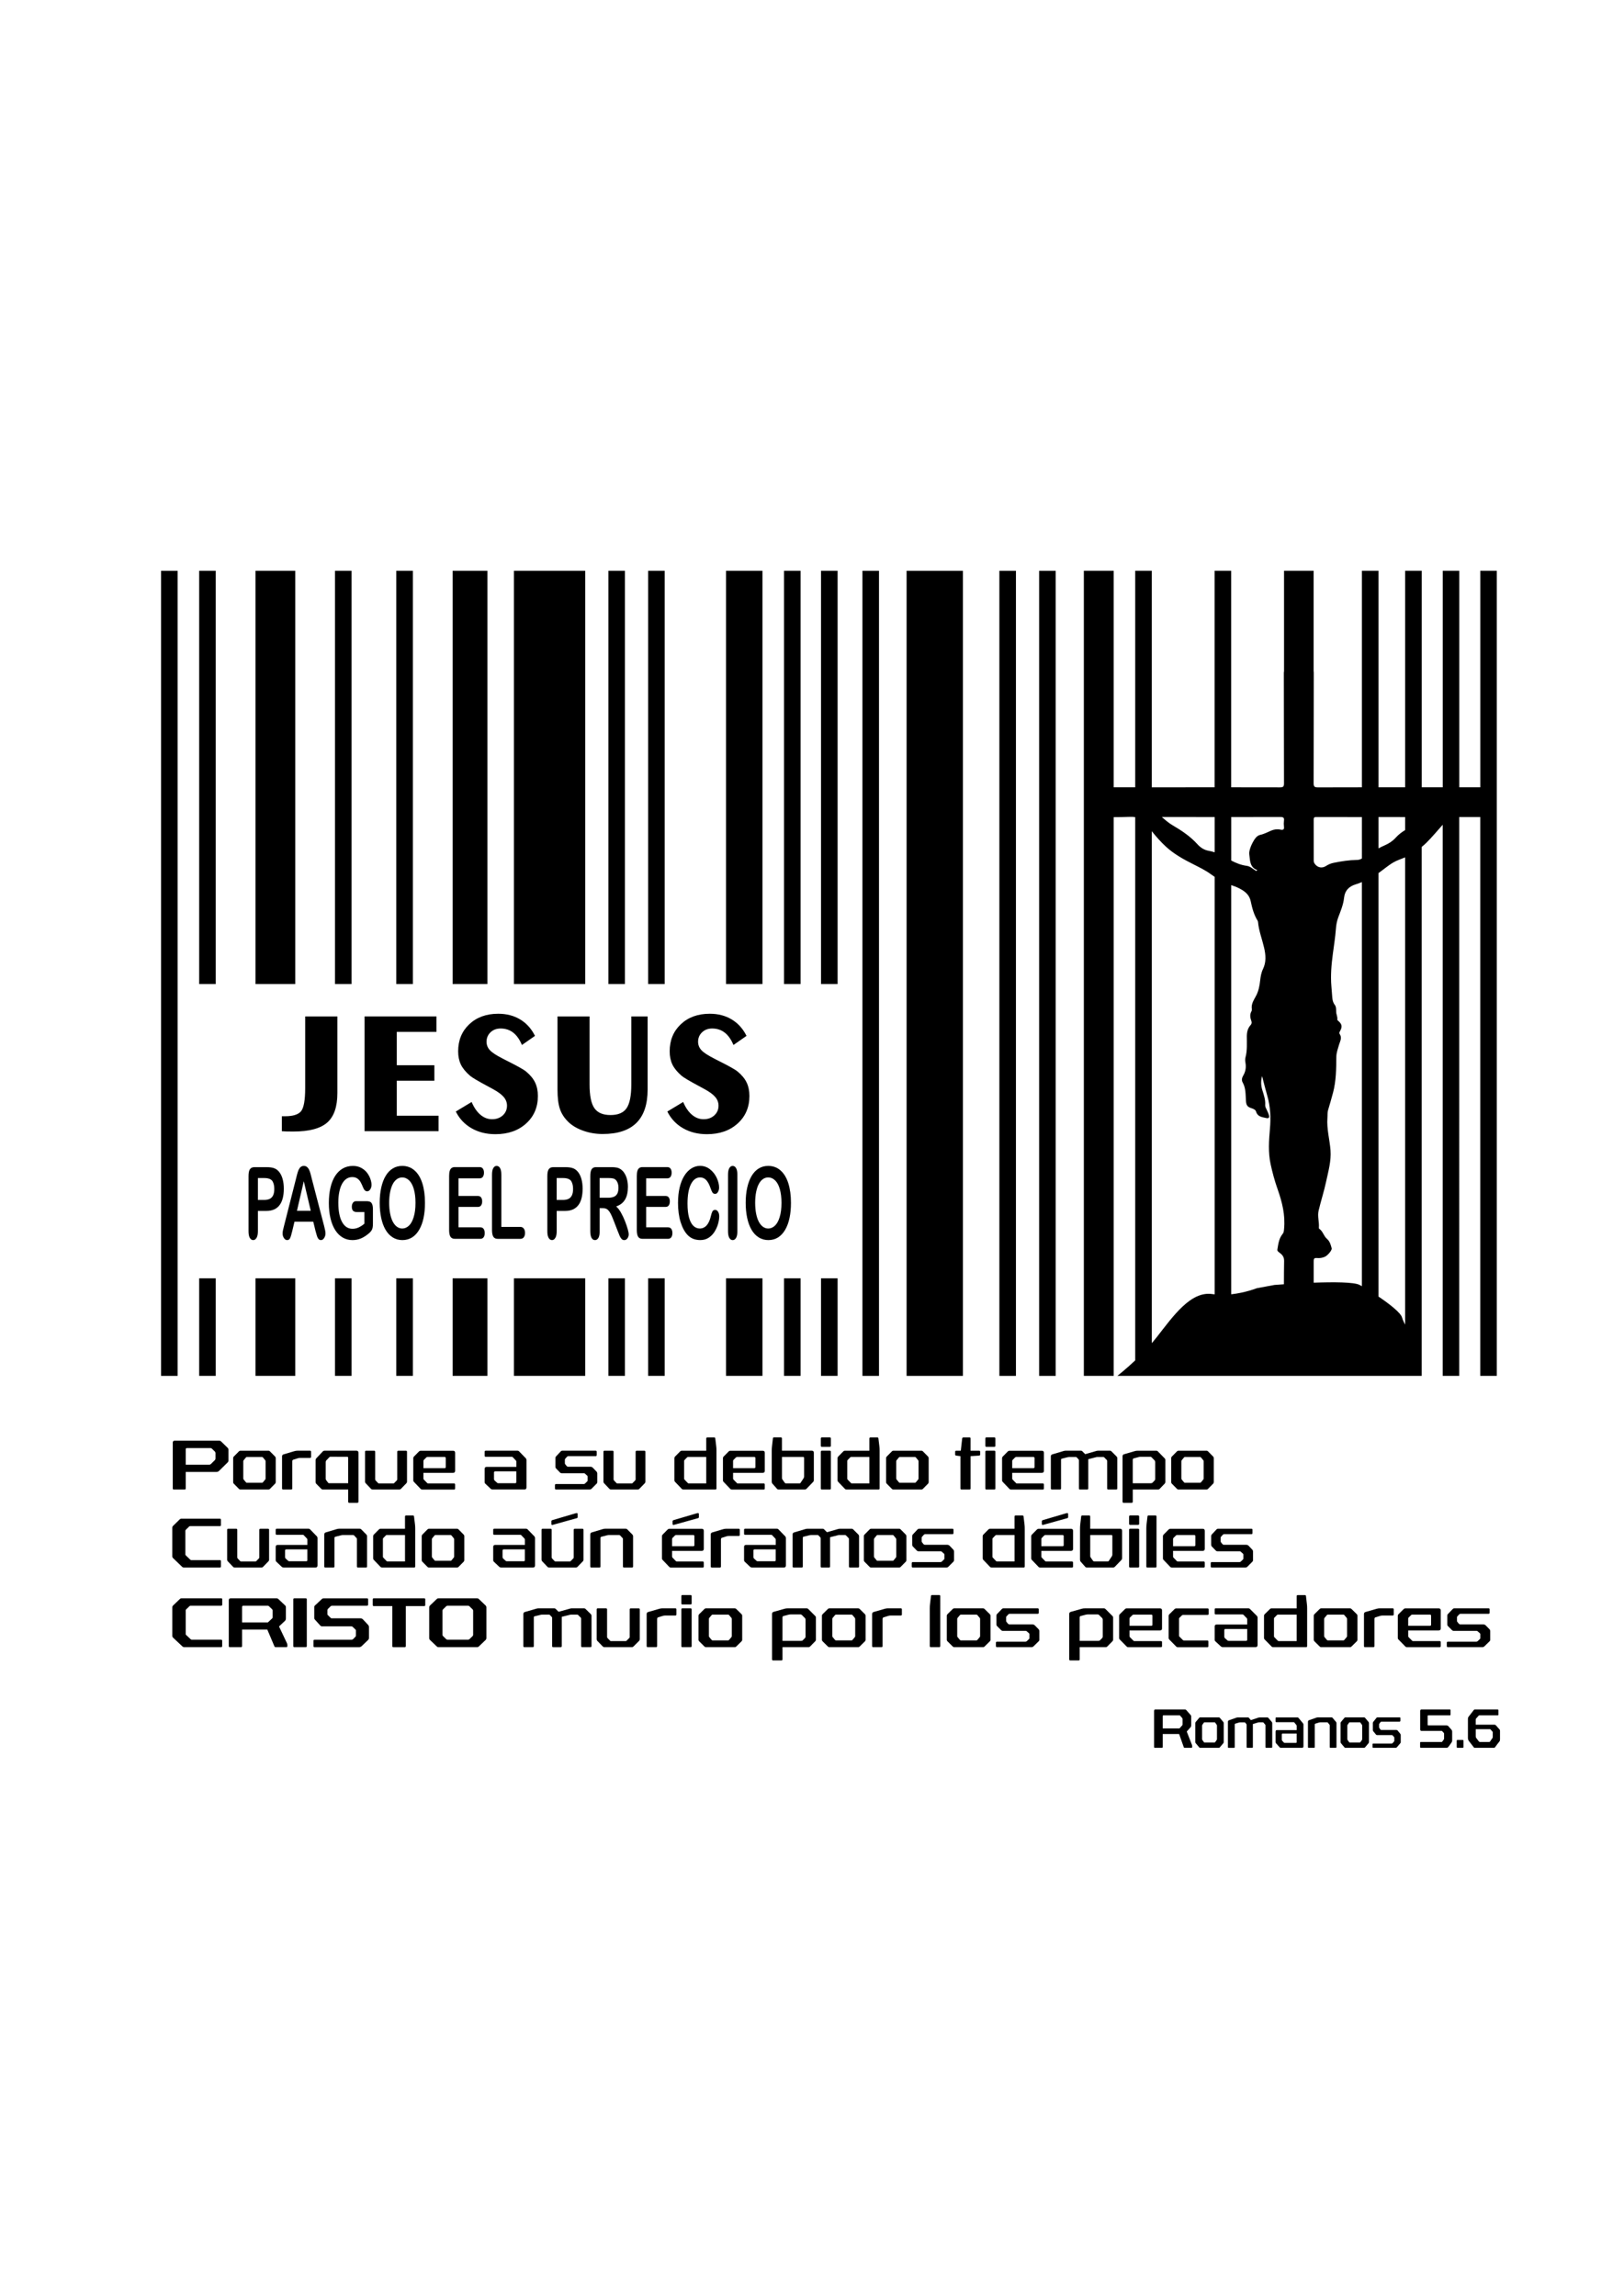 <?xml version="1.0" encoding="utf-8"?>
<!-- Generator: Adobe Illustrator 25.3.0, SVG Export Plug-In . SVG Version: 6.00 Build 0)  -->
<svg version="1.1" id="Layer_1" xmlns="http://www.w3.org/2000/svg" xmlns:xlink="http://www.w3.org/1999/xlink" x="0px" y="0px"
	 viewBox="0 0 841.89 1190.55" style="enable-background:new 0 0 841.89 1190.55;" xml:space="preserve">
<style type="text/css">
	.st0{fill:#FFFFFF;}
</style>
<rect x="83.49" y="295.96" width="8.59" height="417.41"/>
<rect x="103.25" y="295.95" width="8.58" height="214.25"/>
<rect x="103.25" y="662.79" width="8.58" height="50.57"/>
<rect x="173.66" y="295.95" width="8.6" height="214.25"/>
<rect x="173.66" y="662.79" width="8.6" height="50.57"/>
<rect x="205.44" y="295.95" width="8.6" height="214.25"/>
<rect x="205.44" y="662.79" width="8.6" height="50.57"/>
<rect x="315.39" y="295.95" width="8.58" height="214.25"/>
<rect x="315.39" y="662.79" width="8.58" height="50.57"/>
<rect x="335.99" y="295.95" width="8.6" height="214.25"/>
<rect x="335.99" y="662.79" width="8.6" height="50.57"/>
<rect x="406.43" y="295.95" width="8.6" height="214.25"/>
<rect x="406.43" y="662.79" width="8.6" height="50.57"/>
<rect x="425.62" y="295.95" width="8.6" height="214.25"/>
<rect x="425.62" y="662.79" width="8.6" height="50.57"/>
<rect x="447.09" y="295.96" width="8.59" height="417.41"/>
<rect x="518.08" y="295.96" width="8.59" height="417.41"/>
<rect x="538.69" y="295.96" width="8.59" height="417.41"/>
<rect x="469.98" y="295.96" width="29.2" height="417.41"/>
<rect x="376.37" y="295.95" width="18.89" height="214.25"/>
<rect x="376.37" y="662.79" width="18.89" height="50.57"/>
<rect x="234.65" y="295.95" width="18.04" height="214.25"/>
<rect x="234.65" y="662.79" width="18.04" height="50.57"/>
<rect x="266.43" y="295.95" width="36.94" height="214.25"/>
<rect x="266.43" y="662.79" width="36.94" height="50.57"/>
<rect x="132.45" y="295.95" width="20.61" height="214.25"/>
<rect x="132.45" y="662.79" width="20.61" height="50.57"/>
<g>
	<path d="M146.1,578.75h1.74c4.06,0,6.81-0.87,8.23-2.6c1.42-1.74,2.14-5.73,2.14-11.99v-37.16h16.69v39.74
		c0,7.12-1.77,12.22-5.3,15.31c-3.53,3.09-9.39,4.63-17.58,4.63c-1.57,0-2.78-0.02-3.6-0.04c-0.83-0.03-1.6-0.07-2.31-0.13V578.75z"
		/>
	<path d="M189,586.49v-59.5h37.25V535h-20.56v17.31h19.49v8.01h-19.49v18.16h21.67v8.01H189z"/>
	<path d="M244.5,571.36c1.22,2.88,2.74,5.09,4.56,6.63c1.82,1.54,3.83,2.31,6.03,2.31c2.25,0,4.11-0.67,5.56-2
		c1.45-1.33,2.18-3.01,2.18-5.03c0-1.63-0.55-3.11-1.65-4.43c-1.1-1.32-2.89-2.66-5.38-4.03l-2.36-1.29
		c-5.4-2.88-8.65-4.79-9.75-5.74c-2.26-1.96-3.85-3.91-4.78-5.85c-0.93-1.94-1.4-4.22-1.4-6.83c0-5.73,1.92-10.41,5.76-14.04
		c3.84-3.63,8.85-5.45,15.02-5.45c4.33,0,8.13,0.99,11.39,2.96c3.26,1.97,5.82,4.81,7.66,8.52l-6.77,4.72
		c-1.19-2.85-2.69-4.98-4.52-6.41c-1.82-1.42-4-2.14-6.52-2.14c-2.11,0-3.85,0.65-5.23,1.96c-1.38,1.31-2.07,2.94-2.07,4.9
		c0,1.66,0.57,3.12,1.71,4.36c1.14,1.25,3.34,2.7,6.61,4.36l1.11,0.58c6.08,3.03,9.75,5.06,10.99,6.1c2.2,1.81,3.78,3.72,4.74,5.72
		c0.96,2,1.45,4.34,1.45,7.01c0,5.85-2.04,10.61-6.12,14.29c-4.08,3.68-9.38,5.52-15.91,5.52c-4.66,0-8.77-1.02-12.35-3.07
		c-3.58-2.05-6.3-4.94-8.17-8.68L244.5,571.36z"/>
	<path d="M289,526.99h16.64v35.25c0,5.85,0.83,9.95,2.49,12.33c1.66,2.37,4.45,3.56,8.37,3.56s6.69-1.18,8.32-3.54
		c1.63-2.36,2.45-6.48,2.45-12.35v-35.25h8.46v37.92c0,7.68-1.94,13.45-5.81,17.29c-3.87,3.84-9.71,5.76-17.51,5.76
		c-3.53,0-6.9-0.57-10.1-1.71c-3.2-1.14-5.79-2.68-7.74-4.61c-2.02-1.96-3.45-4.17-4.29-6.63c-0.85-2.46-1.27-5.83-1.27-10.1V526.99
		z"/>
	<path d="M354.16,571.36c1.22,2.88,2.74,5.09,4.56,6.63c1.82,1.54,3.83,2.31,6.03,2.31c2.25,0,4.11-0.67,5.56-2
		c1.45-1.33,2.18-3.01,2.18-5.03c0-1.63-0.55-3.11-1.65-4.43c-1.1-1.32-2.89-2.66-5.38-4.03l-2.36-1.29
		c-5.4-2.88-8.65-4.79-9.75-5.74c-2.26-1.96-3.85-3.91-4.78-5.85c-0.93-1.94-1.4-4.22-1.4-6.83c0-5.73,1.92-10.41,5.76-14.04
		c3.84-3.63,8.85-5.45,15.02-5.45c4.33,0,8.13,0.99,11.39,2.96c3.26,1.97,5.82,4.81,7.66,8.52l-6.77,4.72
		c-1.19-2.85-2.69-4.98-4.52-6.41c-1.82-1.42-4-2.14-6.52-2.14c-2.11,0-3.85,0.65-5.23,1.96c-1.38,1.31-2.07,2.94-2.07,4.9
		c0,1.66,0.57,3.12,1.71,4.36c1.14,1.25,3.34,2.7,6.61,4.36l1.11,0.58c6.08,3.03,9.75,5.06,10.99,6.1c2.2,1.81,3.78,3.72,4.74,5.72
		c0.96,2,1.45,4.34,1.45,7.01c0,5.85-2.04,10.61-6.12,14.29c-4.08,3.68-9.38,5.52-15.91,5.52c-4.66,0-8.77-1.02-12.35-3.07
		c-3.58-2.05-6.3-4.94-8.17-8.68L354.16,571.36z"/>
</g>
<g>
	<path d="M118.11,750.77c0.21,0.22,0.32,0.48,0.32,0.81v5.75c0,0.37-0.11,0.62-0.32,0.81l-4.5,4.44c-0.39,0.4-0.86,0.59-1.39,0.59
		H96.28v8.54c0,0.4-0.18,0.59-0.57,0.59H90.1c-0.36,0-0.54-0.18-0.54-0.59v-23.68c0-0.7,0.32-1.06,1-1.06h23.04
		c0.43,0,0.79,0.15,1.07,0.44L118.11,750.77z M109.82,751.07c-0.18-0.18-0.39-0.26-0.64-0.26H96.89c-0.39,0-0.61,0.22-0.61,0.62
		v7.99h12.18c0.36,0,0.68-0.15,0.93-0.4l2-1.98c0.21-0.22,0.32-0.48,0.32-0.81v-2.89c0-0.26-0.11-0.51-0.32-0.73L109.82,751.07z"/>
	<path d="M142.62,755.21c0.21,0.22,0.32,0.44,0.32,0.77v12.5c0,0.33-0.11,0.55-0.32,0.77l-2.68,2.71c-0.18,0.18-0.43,0.33-0.71,0.33
		h-14.65c-0.29,0-0.54-0.15-0.71-0.33l-2.68-2.71c-0.21-0.22-0.32-0.44-0.32-0.77v-12.5c0-0.33,0.11-0.55,0.32-0.77l2.68-2.71
		c0.18-0.18,0.43-0.33,0.71-0.33h14.65c0.29,0,0.54,0.15,0.71,0.33L142.62,755.21z M127.9,755.43c-0.14,0-0.32,0.11-0.43,0.26
		l-1.14,1.39c-0.18,0.18-0.21,0.4-0.21,0.62v8.8c0,0.22,0.04,0.44,0.21,0.62l1.14,1.39c0.11,0.15,0.29,0.26,0.43,0.26h8
		c0.14,0,0.32-0.11,0.43-0.26l1.14-1.39c0.18-0.18,0.21-0.4,0.21-0.62v-8.8c0-0.22-0.04-0.44-0.21-0.62l-1.14-1.39
		c-0.11-0.15-0.29-0.26-0.43-0.26H127.9z"/>
	<path d="M161.27,755.35c0,0.37-0.18,0.55-0.57,0.55h-5.18c-0.39,0-0.86,0.07-1.36,0.26l-2.11,0.66c-0.36,0.11-0.54,0.44-0.54,0.95
		v13.93c0,0.4-0.18,0.59-0.54,0.59h-4.21c-0.36,0-0.54-0.18-0.54-0.59v-16.57c0-0.55,0.25-0.92,0.75-1.06l5.72-1.69
		c0.54-0.15,1.07-0.22,1.57-0.22h6.43c0.39,0,0.57,0.18,0.57,0.59V755.35z"/>
	<path d="M185.82,778.59c0,0.4-0.18,0.59-0.57,0.59h-4.18c-0.39,0-0.57-0.18-0.57-0.59v-6.3h-13.22c-0.25,0-0.5-0.11-0.68-0.29
		l-2.71-2.75c-0.18-0.26-0.29-0.51-0.29-0.77V757c0-0.33,0.11-0.62,0.36-0.88l3.29-3.48c0.29-0.33,0.64-0.48,1.11-0.48h16.43
		c0.68,0,1.04,0.37,1.04,1.1V778.59z M171.24,755.32c-0.18,0-0.36,0.07-0.46,0.18l-1.64,1.72c-0.18,0.18-0.29,0.48-0.29,0.81v8.72
		c0,0.26,0.07,0.44,0.21,0.62l1,1.36c0.11,0.18,0.32,0.29,0.57,0.29h9.86v-13.16c0-0.37-0.18-0.55-0.54-0.55H171.24z"/>
	<path d="M211,768.26c0,0.26-0.11,0.51-0.29,0.73l-2.93,3.01c-0.18,0.18-0.43,0.29-0.71,0.29h-13.93c-0.32,0-0.57-0.11-0.75-0.29
		l-2.86-3.01c-0.18-0.26-0.29-0.48-0.29-0.73v-15.5c0-0.4,0.18-0.59,0.54-0.59h4.14c0.39,0,0.57,0.18,0.57,0.59v14.26
		c0,0.22,0.07,0.4,0.25,0.59l1.25,1.32c0.18,0.15,0.29,0.22,0.39,0.22H204c0.11,0,0.25-0.11,0.43-0.29l1.25-1.28
		c0.11-0.11,0.21-0.26,0.25-0.37v-14.44c0-0.4,0.18-0.59,0.57-0.59h3.93c0.39,0,0.57,0.18,0.57,0.59V768.26z"/>
	<path d="M235.94,762.58c0,0.7-0.36,1.06-1.04,1.06h-15.4v2.86c0,0.26,0.07,0.48,0.18,0.59l1.86,1.91c0.11,0.11,0.25,0.15,0.5,0.15
		h13.32c0.39,0,0.57,0.18,0.57,0.59v1.98c0,0.4-0.18,0.59-0.57,0.59h-16.5c-0.32,0-0.57-0.11-0.75-0.29l-3.57-3.74
		c-0.21-0.22-0.29-0.44-0.29-0.7v-11.58c0-0.29,0.11-0.55,0.32-0.77l2.61-2.64c0.25-0.26,0.54-0.4,0.82-0.4h16.9
		c0.68,0,1.04,0.37,1.04,1.06V762.58z M221.55,755.43c-0.21,0-0.39,0.07-0.54,0.22l-1.25,1.25c-0.18,0.18-0.25,0.37-0.25,0.62v3.7
		h10.97c0.39,0,0.61-0.18,0.61-0.55v-4.66c0-0.4-0.21-0.59-0.61-0.59H221.55z"/>
	<path d="M272.64,756.16c0.11,0.11,0.29,0.55,0.29,0.73v14.29c0,0.73-0.36,1.1-1.04,1.1h-16.57c-0.32,0-0.61-0.11-0.89-0.33
		l-2.86-2.71c-0.21-0.18-0.32-0.44-0.32-0.77v-6.82c0-0.73,0.32-1.1,1-1.1h15.43v-2.71c0-0.26-0.07-0.44-0.25-0.62l-1.64-1.72
		c-0.11-0.11-0.25-0.18-0.5-0.18h-13.5c-0.36,0-0.54-0.18-0.54-0.59v-1.98c0-0.4,0.18-0.59,0.54-0.59h16.54
		c0.29,0,0.54,0.11,0.75,0.33L272.64,756.16z M256.7,762.87c-0.39,0-0.61,0.22-0.61,0.62v3.37c0,0.29,0.11,0.55,0.29,0.73l1.25,1.14
		c0.18,0.18,0.39,0.29,0.64,0.29h8.82c0.39,0,0.57-0.22,0.57-0.62v-5.53H256.7z"/>
	<path d="M309.33,754.4c0,0.4-0.18,0.59-0.57,0.59h-14.15c-0.25,0-0.43,0.07-0.61,0.26l-0.96,1.06c-0.14,0.15-0.21,0.33-0.21,0.51
		v1.72c0,0.33,0.07,0.55,0.25,0.73l0.71,0.88c0.21,0.22,0.43,0.33,0.68,0.33h11.57c0.54,0,0.96,0.18,1.29,0.51l1.93,2.02
		c0.25,0.26,0.36,0.59,0.36,1.06v4.47c0,0.26-0.11,0.48-0.32,0.7l-2.64,2.64c-0.25,0.26-0.61,0.4-1,0.4h-17.43
		c-0.36,0-0.54-0.18-0.54-0.59v-1.65c0-0.4,0.18-0.59,0.54-0.59h14.36c0.29,0,0.54-0.11,0.71-0.29l1.14-1.1
		c0.11-0.11,0.18-0.26,0.18-0.37v-2.13c0-0.18-0.07-0.33-0.18-0.44l-1.22-1.1c-0.11-0.11-0.29-0.18-0.5-0.18h-11.61
		c-0.29,0-0.54-0.11-0.75-0.33l-2.11-2.16c-0.21-0.22-0.32-0.51-0.32-0.84v-4.62c0-0.29,0.11-0.55,0.29-0.73l2.54-2.71
		c0.18-0.18,0.43-0.29,0.72-0.29h17.29c0.39,0,0.57,0.18,0.57,0.59V754.4z"/>
	<path d="M334.59,768.26c0,0.26-0.11,0.51-0.29,0.73l-2.93,3.01c-0.18,0.18-0.43,0.29-0.71,0.29h-13.93c-0.32,0-0.57-0.11-0.75-0.29
		l-2.86-3.01c-0.18-0.26-0.29-0.48-0.29-0.73v-15.5c0-0.4,0.18-0.59,0.54-0.59h4.14c0.39,0,0.57,0.18,0.57,0.59v14.26
		c0,0.22,0.07,0.4,0.25,0.59l1.25,1.32c0.18,0.15,0.29,0.22,0.39,0.22h7.61c0.11,0,0.25-0.11,0.43-0.29l1.25-1.28
		c0.11-0.11,0.21-0.26,0.25-0.37v-14.44c0-0.4,0.18-0.59,0.57-0.59h3.93c0.39,0,0.57,0.18,0.57,0.59V768.26z"/>
	<path d="M371.28,749.75c0.11,0.84,0.14,1.54,0.14,2.38v19.57c0,0.4-0.18,0.59-0.54,0.59h-16.65c-0.32,0-0.57-0.11-0.75-0.29
		l-3.54-3.7c-0.21-0.22-0.32-0.48-0.32-0.73v-11.58c0-0.29,0.11-0.55,0.32-0.77l2.68-2.71c0.25-0.22,0.46-0.33,0.68-0.33h12.82v-6.3
		c0-0.4,0.18-0.59,0.54-0.59h3.57c0.36,0,0.54,0.15,0.57,0.48L371.28,749.75z M356.56,755.43c-0.11,0-0.25,0.07-0.36,0.18
		l-1.36,1.39c-0.11,0.11-0.18,0.29-0.18,0.48v9.16c0,0.18,0.07,0.37,0.18,0.48l1.75,1.83c0.11,0.11,0.29,0.18,0.46,0.18h9.07v-13.71
		H356.56z"/>
	<path d="M396.47,762.58c0,0.7-0.36,1.06-1.04,1.06h-15.4v2.86c0,0.26,0.07,0.48,0.18,0.59l1.86,1.91c0.11,0.11,0.25,0.15,0.5,0.15
		h13.32c0.39,0,0.57,0.18,0.57,0.59v1.98c0,0.4-0.18,0.59-0.57,0.59h-16.5c-0.32,0-0.57-0.11-0.75-0.29l-3.57-3.74
		c-0.21-0.22-0.29-0.44-0.29-0.7v-11.58c0-0.29,0.11-0.55,0.32-0.77l2.61-2.64c0.25-0.26,0.54-0.4,0.82-0.4h16.9
		c0.68,0,1.04,0.37,1.04,1.06V762.58z M382.07,755.43c-0.21,0-0.39,0.07-0.54,0.22l-1.25,1.25c-0.18,0.18-0.25,0.37-0.25,0.62v3.7
		H391c0.39,0,0.61-0.18,0.61-0.55v-4.66c0-0.4-0.21-0.59-0.61-0.59H382.07z"/>
	<path d="M421.91,767.45c0,0.33-0.11,0.59-0.32,0.84l-3.5,3.63c-0.18,0.18-0.54,0.37-0.79,0.37h-13.72c-0.32,0-0.57-0.11-0.75-0.33
		l-2.39-2.71c-0.25-0.26-0.36-0.59-0.36-0.99v-16.13c0-0.84,0.04-1.54,0.14-2.38l0.46-4c0.04-0.33,0.21-0.48,0.57-0.48h3.57
		c0.36,0,0.54,0.18,0.54,0.59v6.3h15.5c0.68,0,1.04,0.37,1.04,1.06V767.45z M405.37,755.43v10.92c0,0.26,0.07,0.48,0.21,0.66
		l1.11,1.61c0.21,0.33,0.5,0.51,0.86,0.51h6.82c0.32,0,0.54-0.11,0.68-0.37l1.5-2.27c0.18-0.29,0.29-0.59,0.29-0.88v-9.64
		c0-0.37-0.14-0.55-0.43-0.55H405.37z"/>
	<path d="M430.73,749.6c0,0.37-0.18,0.55-0.57,0.55h-4.11c-0.36,0-0.54-0.18-0.54-0.55v-3.74c0-0.37,0.18-0.59,0.54-0.59h4.11
		c0.39,0,0.57,0.22,0.57,0.59V749.6z M430.73,771.7c0,0.4-0.18,0.59-0.57,0.59h-4.11c-0.36,0-0.54-0.18-0.54-0.59v-18.95
		c0-0.37,0.18-0.59,0.54-0.59h4.11c0.39,0,0.57,0.22,0.57,0.59V771.7z"/>
	<path d="M455.85,749.75c0.11,0.84,0.14,1.54,0.14,2.38v19.57c0,0.4-0.18,0.59-0.54,0.59h-16.65c-0.32,0-0.57-0.11-0.75-0.29
		l-3.54-3.7c-0.21-0.22-0.32-0.48-0.32-0.73v-11.58c0-0.29,0.11-0.55,0.32-0.77l2.68-2.71c0.25-0.22,0.46-0.33,0.68-0.33h12.82v-6.3
		c0-0.4,0.18-0.59,0.54-0.59h3.57c0.36,0,0.54,0.15,0.57,0.48L455.85,749.75z M441.13,755.43c-0.11,0-0.25,0.07-0.36,0.18
		l-1.36,1.39c-0.11,0.11-0.18,0.29-0.18,0.48v9.16c0,0.18,0.07,0.37,0.18,0.48l1.75,1.83c0.11,0.11,0.29,0.18,0.46,0.18h9.07v-13.71
		H441.13z"/>
	<path d="M481.11,755.21c0.21,0.22,0.32,0.44,0.32,0.77v12.5c0,0.33-0.11,0.55-0.32,0.77l-2.68,2.71c-0.18,0.18-0.43,0.33-0.71,0.33
		h-14.65c-0.29,0-0.54-0.15-0.71-0.33l-2.68-2.71c-0.21-0.22-0.32-0.44-0.32-0.77v-12.5c0-0.33,0.11-0.55,0.32-0.77l2.68-2.71
		c0.18-0.18,0.43-0.33,0.71-0.33h14.65c0.29,0,0.54,0.15,0.71,0.33L481.11,755.21z M466.39,755.43c-0.14,0-0.32,0.11-0.43,0.26
		l-1.14,1.39c-0.18,0.18-0.21,0.4-0.21,0.62v8.8c0,0.22,0.04,0.44,0.21,0.62l1.14,1.39c0.11,0.15,0.29,0.26,0.43,0.26h8
		c0.14,0,0.32-0.11,0.43-0.26l1.14-1.39c0.18-0.18,0.21-0.4,0.21-0.62v-8.8c0-0.22-0.04-0.44-0.21-0.62l-1.14-1.39
		c-0.11-0.15-0.29-0.26-0.43-0.26H466.39z"/>
	<path d="M503.15,752.17h4.43c0.36,0,0.54,0.18,0.54,0.59v1.39c0,0.33-0.18,0.51-0.5,0.55l-4.47,0.29v16.71
		c0,0.4-0.18,0.59-0.57,0.59h-4.11c-0.39,0-0.57-0.18-0.57-0.59v-16.71l-2.25-0.29c-0.32-0.04-0.5-0.22-0.5-0.55v-1.39
		c0-0.4,0.18-0.59,0.57-0.59h2.36l0.71-6.3c0.04-0.4,0.29-0.59,0.71-0.59h3.07c0.39,0,0.57,0.18,0.57,0.59V752.17z"/>
	<path d="M516.02,749.6c0,0.37-0.18,0.55-0.57,0.55h-4.11c-0.36,0-0.54-0.18-0.54-0.55v-3.74c0-0.37,0.18-0.59,0.54-0.59h4.11
		c0.39,0,0.57,0.22,0.57,0.59V749.6z M516.02,771.7c0,0.4-0.18,0.59-0.57,0.59h-4.11c-0.36,0-0.54-0.18-0.54-0.59v-18.95
		c0-0.37,0.18-0.59,0.54-0.59h4.11c0.39,0,0.57,0.22,0.57,0.59V771.7z"/>
	<path d="M541.17,762.58c0,0.7-0.36,1.06-1.04,1.06h-15.4v2.86c0,0.26,0.07,0.48,0.18,0.59l1.86,1.91c0.11,0.11,0.25,0.15,0.5,0.15
		h13.32c0.39,0,0.57,0.18,0.57,0.59v1.98c0,0.4-0.18,0.59-0.57,0.59h-16.5c-0.32,0-0.57-0.11-0.75-0.29l-3.57-3.74
		c-0.21-0.22-0.29-0.44-0.29-0.7v-11.58c0-0.29,0.11-0.55,0.32-0.77l2.61-2.64c0.25-0.26,0.54-0.4,0.82-0.4h16.9
		c0.68,0,1.04,0.37,1.04,1.06V762.58z M526.77,755.43c-0.21,0-0.39,0.07-0.54,0.22l-1.25,1.25c-0.18,0.18-0.25,0.37-0.25,0.62v3.7
		h10.97c0.39,0,0.61-0.18,0.61-0.55v-4.66c0-0.4-0.21-0.59-0.61-0.59H526.77z"/>
	<path d="M578.89,755.21c0.21,0.26,0.32,0.51,0.32,0.77v15.72c0,0.4-0.18,0.59-0.57,0.59h-4.11c-0.39,0-0.57-0.18-0.57-0.59v-14.22
		c0-0.18-0.07-0.37-0.18-0.48l-1.36-1.39c-0.11-0.11-0.29-0.18-0.46-0.18h-3.11c-0.21,0-0.43,0.04-0.68,0.11l-4,1.03v15.14
		c0,0.4-0.18,0.59-0.57,0.59h-3.72c-0.39,0-0.57-0.18-0.57-0.59v-14.59c0-0.18-0.07-0.37-0.18-0.48l-0.96-1.03
		c-0.11-0.11-0.25-0.18-0.43-0.18h-3.47c-0.25,0-0.54,0.04-0.82,0.11l-3.04,0.77c-0.25,0.07-0.36,0.26-0.36,0.51v14.88
		c0,0.4-0.18,0.59-0.54,0.59h-4.21c-0.36,0-0.54-0.18-0.54-0.59v-16.57c0-0.55,0.25-0.92,0.75-1.06l5.93-1.76
		c0.39-0.11,0.75-0.15,1.14-0.15h7.82c0.29,0,0.54,0.11,0.71,0.33l1.46,1.47l5.89-1.69c0.32-0.07,0.61-0.11,0.89-0.11h6.11
		c0.25,0,0.5,0.11,0.71,0.33L578.89,755.21z"/>
	<path d="M603.8,756.16c0.21,0.18,0.32,0.44,0.32,0.73v11.55c0,0.29-0.11,0.55-0.32,0.77l-2.68,2.79c-0.18,0.18-0.43,0.29-0.71,0.29
		h-13.18v6.3c0,0.4-0.18,0.59-0.54,0.59h-4.21c-0.36,0-0.54-0.18-0.54-0.59v-23.53c0-0.55,0.25-0.92,0.75-1.06l5.57-1.61
		c0.46-0.15,1-0.22,1.64-0.22h9.57c0.29,0,0.54,0.11,0.75,0.33L603.8,756.16z M597.01,755.61c-0.18-0.18-0.39-0.29-0.61-0.29h-5.07
		c-0.36,0-0.71,0.04-1.07,0.15l-2.5,0.66c-0.36,0.11-0.54,0.37-0.54,0.77v12.13h9.4c0.39,0,0.68-0.11,0.89-0.33l1.11-1.17
		c0.18-0.18,0.25-0.4,0.25-0.7v-8.76c0-0.37-0.11-0.66-0.29-0.84L597.01,755.61z"/>
	<path d="M628.91,755.21c0.21,0.22,0.32,0.44,0.32,0.77v12.5c0,0.33-0.11,0.55-0.32,0.77l-2.68,2.71c-0.18,0.18-0.43,0.33-0.71,0.33
		h-14.65c-0.29,0-0.54-0.15-0.71-0.33l-2.68-2.71c-0.21-0.22-0.32-0.44-0.32-0.77v-12.5c0-0.33,0.11-0.55,0.32-0.77l2.68-2.71
		c0.18-0.18,0.43-0.33,0.71-0.33h14.65c0.29,0,0.54,0.15,0.71,0.33L628.91,755.21z M614.2,755.43c-0.14,0-0.32,0.11-0.43,0.26
		l-1.14,1.39c-0.18,0.18-0.21,0.4-0.21,0.62v8.8c0,0.22,0.04,0.44,0.21,0.62l1.14,1.39c0.11,0.15,0.29,0.26,0.43,0.26h8
		c0.14,0,0.32-0.11,0.43-0.26l1.14-1.39c0.18-0.18,0.21-0.4,0.21-0.62v-8.8c0-0.22-0.04-0.44-0.21-0.62l-1.14-1.39
		c-0.11-0.15-0.29-0.26-0.43-0.26H614.2z"/>
</g>
<g>
	<path d="M114.54,790.72c0,0.37-0.18,0.55-0.57,0.55h-15.4c-0.21,0-0.39,0.07-0.54,0.22l-1.75,1.72c-0.11,0.11-0.18,0.29-0.18,0.51
		v12.13c0,0.22,0.04,0.44,0.18,0.55l2.36,2.27c0.18,0.15,0.36,0.22,0.61,0.22h14.72c0.39,0,0.57,0.18,0.57,0.59v2.68
		c0,0.4-0.18,0.59-0.57,0.59H95.32c-0.36,0-0.68-0.15-0.93-0.4l-4.75-4.58c-0.21-0.22-0.32-0.48-0.32-0.81v-14.92
		c0-0.33,0.11-0.59,0.32-0.81l3.47-3.41c0.25-0.26,0.57-0.4,0.93-0.4h19.93c0.39,0,0.57,0.18,0.57,0.59V790.72z"/>
	<path d="M139.51,808.72c0,0.26-0.11,0.51-0.29,0.73l-2.93,3.01c-0.18,0.18-0.43,0.29-0.71,0.29h-13.93c-0.32,0-0.57-0.11-0.75-0.29
		l-2.86-3.01c-0.18-0.26-0.29-0.48-0.29-0.73v-15.5c0-0.4,0.18-0.59,0.54-0.59h4.14c0.39,0,0.57,0.18,0.57,0.59v14.26
		c0,0.22,0.07,0.4,0.25,0.59l1.25,1.32c0.18,0.15,0.29,0.22,0.39,0.22h7.61c0.11,0,0.25-0.11,0.43-0.29l1.25-1.28
		c0.11-0.11,0.21-0.26,0.25-0.37v-14.44c0-0.4,0.18-0.59,0.57-0.59h3.93c0.39,0,0.57,0.18,0.57,0.59V808.72z"/>
	<path d="M164.31,796.62c0.11,0.11,0.29,0.55,0.29,0.73v14.29c0,0.73-0.36,1.1-1.04,1.1h-16.57c-0.32,0-0.61-0.11-0.89-0.33
		l-2.86-2.71c-0.21-0.18-0.32-0.44-0.32-0.77v-6.82c0-0.73,0.32-1.1,1-1.1h15.43v-2.71c0-0.26-0.07-0.44-0.25-0.62l-1.64-1.72
		c-0.11-0.11-0.25-0.18-0.5-0.18h-13.5c-0.36,0-0.54-0.18-0.54-0.59v-1.98c0-0.4,0.18-0.59,0.54-0.59h16.54
		c0.29,0,0.54,0.11,0.75,0.33L164.31,796.62z M148.38,803.33c-0.39,0-0.61,0.22-0.61,0.62v3.37c0,0.29,0.11,0.55,0.29,0.73
		l1.25,1.14c0.18,0.18,0.39,0.29,0.64,0.29h8.82c0.39,0,0.57-0.22,0.57-0.62v-5.53H148.38z"/>
	<path d="M189.96,795.67c0.21,0.22,0.32,0.51,0.32,0.84v15.65c0,0.4-0.18,0.59-0.57,0.59h-4.11c-0.39,0-0.57-0.18-0.57-0.59v-14.26
		c0-0.18-0.07-0.33-0.18-0.44l-1.32-1.39c-0.11-0.11-0.29-0.18-0.46-0.18h-5.29c-0.32,0-0.61,0.04-0.93,0.11l-2.97,0.77
		c-0.32,0.07-0.5,0.29-0.5,0.66v14.73c0,0.4-0.18,0.59-0.54,0.59h-4.21c-0.36,0-0.54-0.18-0.54-0.59v-16.49
		c0-0.62,0.25-0.99,0.75-1.14l5.64-1.69c0.46-0.15,0.89-0.22,1.32-0.22h10.72c0.32,0,0.57,0.11,0.75,0.33L189.96,795.67z"/>
	<path d="M215.11,790.21c0.11,0.84,0.14,1.54,0.14,2.38v19.57c0,0.4-0.18,0.59-0.54,0.59h-16.65c-0.32,0-0.57-0.11-0.75-0.29
		l-3.54-3.7c-0.21-0.22-0.32-0.48-0.32-0.73v-11.58c0-0.29,0.11-0.55,0.32-0.77l2.68-2.71c0.25-0.22,0.46-0.33,0.68-0.33h12.82v-6.3
		c0-0.4,0.18-0.59,0.54-0.59h3.57c0.36,0,0.54,0.15,0.57,0.48L215.11,790.21z M200.4,795.89c-0.11,0-0.25,0.07-0.36,0.18l-1.36,1.39
		c-0.11,0.11-0.18,0.29-0.18,0.48v9.16c0,0.18,0.07,0.37,0.18,0.48l1.75,1.83c0.11,0.11,0.29,0.18,0.46,0.18h9.07v-13.71H200.4z"/>
	<path d="M240.37,795.67c0.21,0.22,0.32,0.44,0.32,0.77v12.5c0,0.33-0.11,0.55-0.32,0.77l-2.68,2.71c-0.18,0.18-0.43,0.33-0.71,0.33
		h-14.65c-0.29,0-0.54-0.15-0.71-0.33l-2.68-2.71c-0.21-0.22-0.32-0.44-0.32-0.77v-12.5c0-0.33,0.11-0.55,0.32-0.77l2.68-2.71
		c0.18-0.18,0.43-0.33,0.71-0.33h14.65c0.29,0,0.54,0.15,0.71,0.33L240.37,795.67z M225.66,795.89c-0.14,0-0.32,0.11-0.43,0.26
		l-1.14,1.39c-0.18,0.18-0.21,0.4-0.21,0.62v8.8c0,0.22,0.04,0.44,0.21,0.62l1.14,1.39c0.11,0.15,0.29,0.26,0.43,0.26h8
		c0.14,0,0.32-0.11,0.43-0.26l1.14-1.39c0.18-0.18,0.21-0.4,0.21-0.62v-8.8c0-0.22-0.04-0.44-0.21-0.62l-1.14-1.39
		c-0.11-0.15-0.29-0.26-0.43-0.26H225.66z"/>
	<path d="M277.07,796.62c0.11,0.11,0.29,0.55,0.29,0.73v14.29c0,0.73-0.36,1.1-1.04,1.1h-16.57c-0.32,0-0.61-0.11-0.89-0.33
		l-2.86-2.71c-0.21-0.18-0.32-0.44-0.32-0.77v-6.82c0-0.73,0.32-1.1,1-1.1h15.43v-2.71c0-0.26-0.07-0.44-0.25-0.62l-1.64-1.72
		c-0.11-0.11-0.25-0.18-0.5-0.18h-13.5c-0.36,0-0.54-0.18-0.54-0.59v-1.98c0-0.4,0.18-0.59,0.54-0.59h16.54
		c0.29,0,0.54,0.11,0.75,0.33L277.07,796.62z M261.13,803.33c-0.39,0-0.61,0.22-0.61,0.62v3.37c0,0.29,0.11,0.55,0.29,0.73
		l1.25,1.14c0.18,0.18,0.39,0.29,0.64,0.29h8.82c0.39,0,0.57-0.22,0.57-0.62v-5.53H261.13z"/>
	<path d="M302.5,808.72c0,0.26-0.11,0.51-0.29,0.73l-2.93,3.01c-0.18,0.18-0.43,0.29-0.71,0.29h-13.93c-0.32,0-0.57-0.11-0.75-0.29
		l-2.86-3.01c-0.18-0.26-0.29-0.48-0.29-0.73v-15.5c0-0.4,0.18-0.59,0.54-0.59h4.14c0.39,0,0.57,0.18,0.57,0.59v14.26
		c0,0.22,0.07,0.4,0.25,0.59l1.25,1.32c0.18,0.15,0.29,0.22,0.39,0.22h7.61c0.11,0,0.25-0.11,0.43-0.29l1.25-1.28
		c0.11-0.11,0.21-0.26,0.25-0.37v-14.44c0-0.4,0.18-0.59,0.57-0.59h3.93c0.39,0,0.57,0.18,0.57,0.59V808.72z M299.47,786.58
		c0,0.29-0.14,0.48-0.43,0.55l-12.4,3.45c-0.07,0.04-0.25,0.07-0.36,0.07c-0.32,0-0.46-0.18-0.46-0.59v-1.28
		c0-0.29,0.18-0.51,0.5-0.62l12.07-3.55c0.25-0.07,0.46-0.11,0.61-0.11c0.32,0,0.46,0.18,0.46,0.59V786.58z"/>
	<path d="M327.87,795.67c0.21,0.22,0.32,0.51,0.32,0.84v15.65c0,0.4-0.18,0.59-0.57,0.59h-4.11c-0.39,0-0.57-0.18-0.57-0.59v-14.26
		c0-0.18-0.07-0.33-0.18-0.44l-1.32-1.39c-0.11-0.11-0.29-0.18-0.46-0.18h-5.29c-0.32,0-0.61,0.04-0.93,0.11l-2.97,0.77
		c-0.32,0.07-0.5,0.29-0.5,0.66v14.73c0,0.4-0.18,0.59-0.54,0.59h-4.21c-0.36,0-0.54-0.18-0.54-0.59v-16.49
		c0-0.62,0.25-0.99,0.75-1.14l5.64-1.69c0.46-0.15,0.89-0.22,1.32-0.22h10.72c0.32,0,0.57,0.11,0.75,0.33L327.87,795.67z"/>
	<path d="M364.85,803.04c0,0.7-0.36,1.06-1.04,1.06h-15.4v2.86c0,0.26,0.07,0.48,0.18,0.59l1.86,1.91c0.11,0.11,0.25,0.15,0.5,0.15
		h13.32c0.39,0,0.57,0.18,0.57,0.59v1.98c0,0.4-0.18,0.59-0.57,0.59h-16.5c-0.32,0-0.57-0.11-0.75-0.29l-3.57-3.74
		c-0.21-0.22-0.29-0.44-0.29-0.7v-11.58c0-0.29,0.11-0.55,0.32-0.77l2.61-2.64c0.25-0.26,0.54-0.4,0.82-0.4h16.9
		c0.68,0,1.04,0.37,1.04,1.06V803.04z M350.45,795.89c-0.21,0-0.39,0.07-0.54,0.22l-1.25,1.25c-0.18,0.18-0.25,0.37-0.25,0.62v3.7
		h10.97c0.39,0,0.61-0.18,0.61-0.55v-4.65c0-0.4-0.21-0.59-0.61-0.59H350.45z M362.31,786.58c0,0.29-0.14,0.48-0.43,0.55l-12.4,3.45
		c-0.07,0.04-0.25,0.07-0.36,0.07c-0.32,0-0.46-0.18-0.46-0.59v-1.28c0-0.29,0.18-0.51,0.5-0.62l12.07-3.55
		c0.25-0.07,0.46-0.11,0.61-0.11c0.32,0,0.46,0.18,0.46,0.59V786.58z"/>
	<path d="M383.5,795.82c0,0.37-0.18,0.55-0.57,0.55h-5.18c-0.39,0-0.86,0.07-1.36,0.26l-2.11,0.66c-0.36,0.11-0.54,0.44-0.54,0.95
		v13.93c0,0.4-0.18,0.59-0.54,0.59H369c-0.36,0-0.54-0.18-0.54-0.59V795.6c0-0.55,0.25-0.92,0.75-1.06l5.72-1.69
		c0.54-0.15,1.07-0.22,1.57-0.22h6.43c0.39,0,0.57,0.18,0.57,0.59V795.82z"/>
	<path d="M407.12,796.62c0.11,0.11,0.29,0.55,0.29,0.73v14.29c0,0.73-0.36,1.1-1.04,1.1h-16.57c-0.32,0-0.61-0.11-0.89-0.33
		l-2.86-2.71c-0.21-0.18-0.32-0.44-0.32-0.77v-6.82c0-0.73,0.32-1.1,1-1.1h15.43v-2.71c0-0.26-0.07-0.44-0.25-0.62l-1.64-1.72
		c-0.11-0.11-0.25-0.18-0.5-0.18h-13.5c-0.36,0-0.54-0.18-0.54-0.59v-1.98c0-0.4,0.18-0.59,0.54-0.59h16.54
		c0.29,0,0.54,0.11,0.75,0.33L407.12,796.62z M391.18,803.33c-0.39,0-0.61,0.22-0.61,0.62v3.37c0,0.29,0.11,0.55,0.29,0.73
		l1.25,1.14c0.18,0.18,0.39,0.29,0.64,0.29h8.82c0.39,0,0.57-0.22,0.57-0.62v-5.53H391.18z"/>
	<path d="M445.02,795.67c0.21,0.26,0.32,0.51,0.32,0.77v15.72c0,0.4-0.18,0.59-0.57,0.59h-4.11c-0.39,0-0.57-0.18-0.57-0.59v-14.22
		c0-0.18-0.07-0.37-0.18-0.48l-1.36-1.39c-0.11-0.11-0.29-0.18-0.46-0.18h-3.11c-0.21,0-0.43,0.04-0.68,0.11l-4,1.03v15.14
		c0,0.4-0.18,0.59-0.57,0.59h-3.72c-0.39,0-0.57-0.18-0.57-0.59v-14.59c0-0.18-0.07-0.37-0.18-0.48l-0.96-1.03
		c-0.11-0.11-0.25-0.18-0.43-0.18h-3.47c-0.25,0-0.54,0.04-0.82,0.11l-3.04,0.77c-0.25,0.07-0.36,0.26-0.36,0.51v14.88
		c0,0.4-0.18,0.59-0.54,0.59h-4.21c-0.36,0-0.54-0.18-0.54-0.59V795.6c0-0.55,0.25-0.92,0.75-1.06l5.93-1.76
		c0.39-0.11,0.75-0.15,1.14-0.15h7.82c0.29,0,0.54,0.11,0.71,0.33l1.46,1.47l5.89-1.69c0.32-0.07,0.61-0.11,0.89-0.11h6.11
		c0.25,0,0.5,0.11,0.71,0.33L445.02,795.67z"/>
	<path d="M469.57,795.67c0.21,0.22,0.32,0.44,0.32,0.77v12.5c0,0.33-0.11,0.55-0.32,0.77l-2.68,2.71c-0.18,0.18-0.43,0.33-0.71,0.33
		h-14.65c-0.29,0-0.54-0.15-0.71-0.33l-2.68-2.71c-0.21-0.22-0.32-0.44-0.32-0.77v-12.5c0-0.33,0.11-0.55,0.32-0.77l2.68-2.71
		c0.18-0.18,0.43-0.33,0.71-0.33h14.65c0.29,0,0.54,0.15,0.71,0.33L469.57,795.67z M454.85,795.89c-0.14,0-0.32,0.11-0.43,0.26
		l-1.14,1.39c-0.18,0.18-0.21,0.4-0.21,0.62v8.8c0,0.22,0.04,0.44,0.21,0.62l1.14,1.39c0.11,0.15,0.29,0.26,0.43,0.26h8
		c0.14,0,0.32-0.11,0.43-0.26l1.14-1.39c0.18-0.18,0.21-0.4,0.21-0.62v-8.8c0-0.22-0.04-0.44-0.21-0.62l-1.14-1.39
		c-0.11-0.15-0.29-0.26-0.43-0.26H454.85z"/>
	<path d="M494.29,794.86c0,0.4-0.18,0.59-0.57,0.59h-14.15c-0.25,0-0.43,0.07-0.61,0.26l-0.96,1.06c-0.14,0.15-0.21,0.33-0.21,0.51
		v1.72c0,0.33,0.07,0.55,0.25,0.73l0.71,0.88c0.21,0.22,0.43,0.33,0.68,0.33h11.57c0.54,0,0.96,0.18,1.29,0.51l1.93,2.02
		c0.25,0.26,0.36,0.59,0.36,1.06v4.47c0,0.26-0.11,0.48-0.32,0.7l-2.64,2.64c-0.25,0.26-0.61,0.4-1,0.4h-17.43
		c-0.36,0-0.54-0.18-0.54-0.59v-1.65c0-0.4,0.18-0.59,0.54-0.59h14.36c0.29,0,0.54-0.11,0.71-0.29l1.14-1.1
		c0.11-0.11,0.18-0.26,0.18-0.37v-2.13c0-0.18-0.07-0.33-0.18-0.44l-1.22-1.1c-0.11-0.11-0.29-0.18-0.5-0.18h-11.61
		c-0.29,0-0.54-0.11-0.75-0.33l-2.11-2.16c-0.21-0.22-0.32-0.51-0.32-0.84v-4.62c0-0.29,0.11-0.55,0.29-0.73l2.54-2.71
		c0.18-0.18,0.43-0.29,0.72-0.29h17.29c0.39,0,0.57,0.18,0.57,0.59V794.86z"/>
	<path d="M531.09,790.21c0.11,0.84,0.14,1.54,0.14,2.38v19.57c0,0.4-0.18,0.59-0.54,0.59h-16.65c-0.32,0-0.57-0.11-0.75-0.29
		l-3.54-3.7c-0.21-0.22-0.32-0.48-0.32-0.73v-11.58c0-0.29,0.11-0.55,0.32-0.77l2.68-2.71c0.25-0.22,0.46-0.33,0.68-0.33h12.82v-6.3
		c0-0.4,0.18-0.59,0.54-0.59h3.57c0.36,0,0.54,0.15,0.57,0.48L531.09,790.21z M516.38,795.89c-0.11,0-0.25,0.07-0.36,0.18
		l-1.36,1.39c-0.11,0.11-0.18,0.29-0.18,0.48v9.16c0,0.18,0.07,0.37,0.18,0.48l1.75,1.83c0.11,0.11,0.29,0.18,0.46,0.18h9.07v-13.71
		H516.38z"/>
	<path d="M556.28,803.04c0,0.7-0.36,1.06-1.04,1.06h-15.4v2.86c0,0.26,0.07,0.48,0.18,0.59l1.86,1.91c0.11,0.11,0.25,0.15,0.5,0.15
		h13.32c0.39,0,0.57,0.18,0.57,0.59v1.98c0,0.4-0.18,0.59-0.57,0.59h-16.5c-0.32,0-0.57-0.11-0.75-0.29l-3.57-3.74
		c-0.21-0.22-0.29-0.44-0.29-0.7v-11.58c0-0.29,0.11-0.55,0.32-0.77l2.61-2.64c0.25-0.26,0.54-0.4,0.82-0.4h16.9
		c0.68,0,1.04,0.37,1.04,1.06V803.04z M541.89,795.89c-0.21,0-0.39,0.07-0.54,0.22l-1.25,1.25c-0.18,0.18-0.25,0.37-0.25,0.62v3.7
		h10.97c0.39,0,0.61-0.18,0.61-0.55v-4.65c0-0.4-0.21-0.59-0.61-0.59H541.89z M553.74,786.58c0,0.29-0.14,0.48-0.43,0.55l-12.4,3.45
		c-0.07,0.04-0.25,0.07-0.36,0.07c-0.32,0-0.46-0.18-0.46-0.59v-1.28c0-0.29,0.18-0.51,0.5-0.62l12.07-3.55
		c0.25-0.07,0.46-0.11,0.61-0.11c0.32,0,0.46,0.18,0.46,0.59V786.58z"/>
	<path d="M581.72,807.91c0,0.33-0.11,0.59-0.32,0.84l-3.5,3.63c-0.18,0.18-0.54,0.37-0.79,0.37h-13.72c-0.32,0-0.57-0.11-0.75-0.33
		l-2.39-2.71c-0.25-0.26-0.36-0.59-0.36-0.99v-16.13c0-0.84,0.04-1.54,0.14-2.38l0.46-3.99c0.04-0.33,0.21-0.48,0.57-0.48h3.57
		c0.36,0,0.54,0.18,0.54,0.59v6.3h15.5c0.68,0,1.04,0.37,1.04,1.06V807.91z M565.18,795.89v10.92c0,0.26,0.07,0.48,0.21,0.66
		l1.11,1.61c0.21,0.33,0.5,0.51,0.86,0.51h6.82c0.32,0,0.54-0.11,0.68-0.37l1.5-2.27c0.18-0.29,0.29-0.59,0.29-0.88v-9.64
		c0-0.37-0.14-0.55-0.43-0.55H565.18z"/>
	<path d="M590.55,790.06c0,0.37-0.18,0.55-0.57,0.55h-4.11c-0.36,0-0.54-0.18-0.54-0.55v-3.74c0-0.37,0.18-0.59,0.54-0.59h4.11
		c0.39,0,0.57,0.22,0.57,0.59V790.06z M590.55,812.16c0,0.4-0.18,0.59-0.57,0.59h-4.11c-0.36,0-0.54-0.18-0.54-0.59v-18.95
		c0-0.37,0.18-0.59,0.54-0.59h4.11c0.39,0,0.57,0.22,0.57,0.59V812.16z"/>
	<path d="M599.55,812.16c0,0.4-0.18,0.59-0.54,0.59h-4.21c-0.36,0-0.54-0.18-0.54-0.59v-19.57c0-0.84,0.04-1.54,0.14-2.38l0.46-3.99
		c0.04-0.33,0.25-0.48,0.57-0.48h3.57c0.36,0,0.54,0.18,0.54,0.59V812.16z"/>
	<path d="M624.56,803.04c0,0.7-0.36,1.06-1.04,1.06h-15.4v2.86c0,0.26,0.07,0.48,0.18,0.59l1.86,1.91c0.11,0.11,0.25,0.15,0.5,0.15
		h13.32c0.39,0,0.57,0.18,0.57,0.59v1.98c0,0.4-0.18,0.59-0.57,0.59h-16.5c-0.32,0-0.57-0.11-0.75-0.29l-3.57-3.74
		c-0.21-0.22-0.29-0.44-0.29-0.7v-11.58c0-0.29,0.11-0.55,0.32-0.77l2.61-2.64c0.25-0.26,0.54-0.4,0.82-0.4h16.9
		c0.68,0,1.04,0.37,1.04,1.06V803.04z M610.16,795.89c-0.21,0-0.39,0.07-0.54,0.22l-1.25,1.25c-0.18,0.18-0.25,0.37-0.25,0.62v3.7
		h10.97c0.39,0,0.61-0.18,0.61-0.55v-4.65c0-0.4-0.21-0.59-0.61-0.59H610.16z"/>
	<path d="M649.28,794.86c0,0.4-0.18,0.59-0.57,0.59h-14.15c-0.25,0-0.43,0.07-0.61,0.26l-0.96,1.06c-0.14,0.15-0.21,0.33-0.21,0.51
		v1.72c0,0.33,0.07,0.55,0.25,0.73l0.71,0.88c0.21,0.22,0.43,0.33,0.68,0.33h11.57c0.54,0,0.96,0.18,1.29,0.51l1.93,2.02
		c0.25,0.26,0.36,0.59,0.36,1.06v4.47c0,0.26-0.11,0.48-0.32,0.7l-2.64,2.64c-0.25,0.26-0.61,0.4-1,0.4h-17.43
		c-0.36,0-0.54-0.18-0.54-0.59v-1.65c0-0.4,0.18-0.59,0.54-0.59h14.36c0.29,0,0.54-0.11,0.71-0.29l1.14-1.1
		c0.11-0.11,0.18-0.26,0.18-0.37v-2.13c0-0.18-0.07-0.33-0.18-0.44l-1.22-1.1c-0.11-0.11-0.29-0.18-0.5-0.18h-11.61
		c-0.29,0-0.54-0.11-0.75-0.33l-2.11-2.16c-0.21-0.22-0.32-0.51-0.32-0.84v-4.62c0-0.29,0.11-0.55,0.29-0.73l2.54-2.71
		c0.18-0.18,0.43-0.29,0.72-0.29h17.29c0.39,0,0.57,0.18,0.57,0.59V794.86z"/>
</g>
<g>
	<path d="M306.32,836.94c0.22,0.26,0.33,0.51,0.33,0.77v15.72c0,0.4-0.18,0.59-0.59,0.59h-4.21c-0.4,0-0.59-0.18-0.59-0.59v-14.22
		c0-0.18-0.07-0.37-0.18-0.48l-1.39-1.39c-0.11-0.11-0.29-0.18-0.48-0.18h-3.19c-0.22,0-0.44,0.04-0.7,0.11l-4.1,1.03v15.14
		c0,0.4-0.18,0.59-0.59,0.59h-3.81c-0.4,0-0.59-0.18-0.59-0.59v-14.59c0-0.18-0.07-0.37-0.18-0.48l-0.99-1.03
		c-0.11-0.11-0.26-0.18-0.44-0.18h-3.56c-0.26,0-0.55,0.04-0.84,0.11l-3.12,0.77c-0.26,0.07-0.37,0.26-0.37,0.51v14.88
		c0,0.4-0.18,0.59-0.55,0.59h-4.32c-0.37,0-0.55-0.18-0.55-0.59v-16.57c0-0.55,0.26-0.92,0.77-1.06l6.08-1.76
		c0.4-0.11,0.77-0.15,1.17-0.15h8.03c0.29,0,0.55,0.11,0.73,0.33l1.5,1.47l6.05-1.69c0.33-0.07,0.62-0.11,0.92-0.11h6.27
		c0.26,0,0.51,0.11,0.73,0.33L306.32,836.94z"/>
	<path d="M331.63,849.99c0,0.26-0.11,0.51-0.29,0.73l-3.01,3.01c-0.18,0.18-0.44,0.29-0.73,0.29h-14.29c-0.33,0-0.59-0.11-0.77-0.29
		l-2.93-3.01c-0.18-0.26-0.29-0.48-0.29-0.73v-15.5c0-0.4,0.18-0.59,0.55-0.59h4.25c0.4,0,0.59,0.18,0.59,0.59v14.26
		c0,0.22,0.07,0.4,0.26,0.59l1.28,1.32c0.18,0.15,0.29,0.22,0.4,0.22h7.81c0.11,0,0.26-0.11,0.44-0.29l1.28-1.28
		c0.11-0.11,0.22-0.26,0.26-0.37v-14.44c0-0.4,0.18-0.59,0.59-0.59h4.03c0.4,0,0.59,0.18,0.59,0.59V849.99z"/>
	<path d="M350.65,837.08c0,0.37-0.18,0.55-0.59,0.55h-5.31c-0.4,0-0.88,0.07-1.39,0.26l-2.16,0.66c-0.37,0.11-0.55,0.44-0.55,0.95
		v13.93c0,0.4-0.18,0.59-0.55,0.59h-4.32c-0.37,0-0.55-0.18-0.55-0.59v-16.57c0-0.55,0.26-0.92,0.77-1.06l5.86-1.69
		c0.55-0.15,1.1-0.22,1.61-0.22h6.6c0.4,0,0.59,0.18,0.59,0.59V837.08z"/>
	<path d="M358.56,831.33c0,0.37-0.18,0.55-0.59,0.55h-4.21c-0.37,0-0.55-0.18-0.55-0.55v-3.74c0-0.37,0.18-0.59,0.55-0.59h4.21
		c0.4,0,0.59,0.22,0.59,0.59V831.33z M358.56,853.43c0,0.4-0.18,0.59-0.59,0.59h-4.21c-0.37,0-0.55-0.18-0.55-0.59v-18.95
		c0-0.37,0.18-0.59,0.55-0.59h4.21c0.4,0,0.59,0.22,0.59,0.59V853.43z"/>
	<path d="M384.43,836.94c0.22,0.22,0.33,0.44,0.33,0.77v12.5c0,0.33-0.11,0.55-0.33,0.77l-2.75,2.71c-0.18,0.18-0.44,0.33-0.73,0.33
		h-15.03c-0.29,0-0.55-0.15-0.73-0.33l-2.75-2.71c-0.22-0.22-0.33-0.44-0.33-0.77v-12.5c0-0.33,0.11-0.55,0.33-0.77l2.75-2.71
		c0.18-0.18,0.44-0.33,0.73-0.33h15.03c0.29,0,0.55,0.15,0.73,0.33L384.43,836.94z M369.33,837.16c-0.15,0-0.33,0.11-0.44,0.26
		l-1.17,1.39c-0.18,0.18-0.22,0.4-0.22,0.62v8.8c0,0.22,0.04,0.44,0.22,0.62l1.17,1.39c0.11,0.15,0.29,0.26,0.44,0.26h8.21
		c0.15,0,0.33-0.11,0.44-0.26l1.17-1.39c0.18-0.18,0.22-0.4,0.22-0.62v-8.8c0-0.22-0.04-0.44-0.22-0.62l-1.17-1.39
		c-0.11-0.15-0.29-0.26-0.44-0.26H369.33z"/>
	<path d="M422.65,837.89c0.22,0.18,0.33,0.44,0.33,0.73v11.55c0,0.29-0.11,0.55-0.33,0.77l-2.75,2.79
		c-0.18,0.18-0.44,0.29-0.73,0.29h-13.52v6.3c0,0.4-0.18,0.59-0.55,0.59h-4.32c-0.37,0-0.55-0.18-0.55-0.59v-23.53
		c0-0.55,0.26-0.92,0.77-1.06l5.72-1.61c0.48-0.15,1.03-0.22,1.69-0.22h9.82c0.29,0,0.55,0.11,0.77,0.33L422.65,837.89z
		 M415.68,837.34c-0.18-0.18-0.4-0.29-0.62-0.29h-5.2c-0.37,0-0.73,0.04-1.1,0.15l-2.57,0.66c-0.37,0.11-0.55,0.37-0.55,0.77v12.13
		h9.64c0.4,0,0.7-0.11,0.92-0.33l1.14-1.17c0.18-0.18,0.26-0.4,0.26-0.7v-8.76c0-0.37-0.11-0.66-0.29-0.84L415.68,837.34z"/>
	<path d="M448.4,836.94c0.22,0.22,0.33,0.44,0.33,0.77v12.5c0,0.33-0.11,0.55-0.33,0.77l-2.75,2.71c-0.18,0.18-0.44,0.33-0.73,0.33
		H429.9c-0.29,0-0.55-0.15-0.73-0.33l-2.75-2.71c-0.22-0.22-0.33-0.44-0.33-0.77v-12.5c0-0.33,0.11-0.55,0.33-0.77l2.75-2.71
		c0.18-0.18,0.44-0.33,0.73-0.33h15.03c0.29,0,0.55,0.15,0.73,0.33L448.4,836.94z M433.3,837.16c-0.15,0-0.33,0.11-0.44,0.26
		l-1.17,1.39c-0.18,0.18-0.22,0.4-0.22,0.62v8.8c0,0.22,0.04,0.44,0.22,0.62l1.17,1.39c0.11,0.15,0.29,0.26,0.44,0.26h8.21
		c0.15,0,0.33-0.11,0.44-0.26l1.17-1.39c0.18-0.18,0.22-0.4,0.22-0.62v-8.8c0-0.22-0.04-0.44-0.22-0.62l-1.17-1.39
		c-0.11-0.15-0.29-0.26-0.44-0.26H433.3z"/>
	<path d="M467.53,837.08c0,0.37-0.18,0.55-0.59,0.55h-5.31c-0.4,0-0.88,0.07-1.39,0.26l-2.16,0.66c-0.37,0.11-0.55,0.44-0.55,0.95
		v13.93c0,0.4-0.18,0.59-0.55,0.59h-4.32c-0.37,0-0.55-0.18-0.55-0.59v-16.57c0-0.55,0.26-0.92,0.77-1.06l5.86-1.69
		c0.55-0.15,1.1-0.22,1.61-0.22h6.6c0.4,0,0.59,0.18,0.59,0.59V837.08z"/>
	<path d="M487.42,853.43c0,0.4-0.18,0.59-0.55,0.59h-4.32c-0.37,0-0.55-0.18-0.55-0.59v-19.57c0-0.84,0.04-1.54,0.15-2.38l0.48-4
		c0.04-0.33,0.26-0.48,0.59-0.48h3.67c0.37,0,0.55,0.18,0.55,0.59V853.43z"/>
	<path d="M513.15,836.94c0.22,0.22,0.33,0.44,0.33,0.77v12.5c0,0.33-0.11,0.55-0.33,0.77l-2.75,2.71c-0.18,0.18-0.44,0.33-0.73,0.33
		h-15.03c-0.29,0-0.55-0.15-0.73-0.33l-2.75-2.71c-0.22-0.22-0.33-0.44-0.33-0.77v-12.5c0-0.33,0.11-0.55,0.33-0.77l2.75-2.71
		c0.18-0.18,0.44-0.33,0.73-0.33h15.03c0.29,0,0.55,0.15,0.73,0.33L513.15,836.94z M498.05,837.16c-0.15,0-0.33,0.11-0.44,0.26
		l-1.17,1.39c-0.18,0.18-0.22,0.4-0.22,0.62v8.8c0,0.22,0.04,0.44,0.22,0.62l1.17,1.39c0.11,0.15,0.29,0.26,0.44,0.26h8.21
		c0.15,0,0.33-0.11,0.44-0.26l1.17-1.39c0.18-0.18,0.22-0.4,0.22-0.62v-8.8c0-0.22-0.04-0.44-0.22-0.62l-1.17-1.39
		c-0.11-0.15-0.29-0.26-0.44-0.26H498.05z"/>
	<path d="M538.5,836.13c0,0.4-0.18,0.59-0.59,0.59H523.4c-0.26,0-0.44,0.07-0.62,0.26l-0.99,1.06c-0.15,0.15-0.22,0.33-0.22,0.51
		v1.72c0,0.33,0.07,0.55,0.26,0.73l0.73,0.88c0.22,0.22,0.44,0.33,0.7,0.33h11.87c0.55,0,0.99,0.18,1.32,0.51l1.98,2.02
		c0.26,0.26,0.37,0.59,0.37,1.06v4.47c0,0.26-0.11,0.48-0.33,0.7l-2.71,2.64c-0.26,0.26-0.62,0.4-1.03,0.4h-17.89
		c-0.37,0-0.55-0.18-0.55-0.59v-1.65c0-0.4,0.18-0.59,0.55-0.59h14.73c0.29,0,0.55-0.11,0.73-0.29l1.17-1.1
		c0.11-0.11,0.18-0.26,0.18-0.37v-2.13c0-0.18-0.07-0.33-0.18-0.44l-1.25-1.1c-0.11-0.11-0.29-0.18-0.51-0.18h-11.91
		c-0.29,0-0.55-0.11-0.77-0.33l-2.16-2.16c-0.22-0.22-0.33-0.51-0.33-0.84v-4.62c0-0.29,0.11-0.55,0.29-0.73l2.6-2.71
		c0.18-0.18,0.44-0.29,0.73-0.29h17.74c0.4,0,0.59,0.18,0.59,0.59V836.13z"/>
	<path d="M576.72,837.89c0.22,0.18,0.33,0.44,0.33,0.73v11.55c0,0.29-0.11,0.55-0.33,0.77l-2.75,2.79
		c-0.18,0.18-0.44,0.29-0.73,0.29h-13.52v6.3c0,0.4-0.18,0.59-0.55,0.59h-4.32c-0.37,0-0.55-0.18-0.55-0.59v-23.53
		c0-0.55,0.26-0.92,0.77-1.06l5.72-1.61c0.48-0.15,1.03-0.22,1.69-0.22h9.82c0.29,0,0.55,0.11,0.77,0.33L576.72,837.89z
		 M569.75,837.34c-0.18-0.18-0.4-0.29-0.62-0.29h-5.2c-0.37,0-0.73,0.04-1.1,0.15l-2.57,0.66c-0.37,0.11-0.55,0.37-0.55,0.77v12.13
		h9.64c0.4,0,0.7-0.11,0.92-0.33l1.14-1.17c0.18-0.18,0.26-0.4,0.26-0.7v-8.76c0-0.37-0.11-0.66-0.29-0.84L569.75,837.34z"/>
	<path d="M602.4,844.3c0,0.7-0.37,1.06-1.06,1.06h-15.8v2.86c0,0.26,0.07,0.48,0.18,0.59l1.91,1.91c0.11,0.11,0.26,0.15,0.51,0.15
		h13.67c0.4,0,0.59,0.18,0.59,0.59v1.98c0,0.4-0.18,0.59-0.59,0.59h-16.93c-0.33,0-0.59-0.11-0.77-0.29l-3.67-3.74
		c-0.22-0.22-0.29-0.44-0.29-0.7v-11.58c0-0.29,0.11-0.55,0.33-0.77l2.68-2.64c0.26-0.26,0.55-0.4,0.84-0.4h17.34
		c0.7,0,1.06,0.37,1.06,1.06V844.3z M587.63,837.16c-0.22,0-0.4,0.07-0.55,0.22l-1.28,1.25c-0.18,0.18-0.26,0.37-0.26,0.62v3.7
		h11.25c0.4,0,0.62-0.18,0.62-0.55v-4.66c0-0.4-0.22-0.59-0.62-0.59H587.63z"/>
	<path d="M626.58,836.72c0,0.4-0.18,0.59-0.59,0.59h-12.72c-0.22,0-0.4,0.07-0.55,0.22l-1.28,1.25c-0.15,0.15-0.22,0.33-0.22,0.55
		v8.69c0,0.18,0.04,0.37,0.15,0.48l1.8,1.8c0.15,0.18,0.37,0.26,0.66,0.26h12.02c0.4,0,0.59,0.18,0.59,0.59v2.31
		c0,0.4-0.18,0.59-0.59,0.59h-15.28c-0.33,0-0.59-0.11-0.77-0.29l-3.63-3.7c-0.18-0.26-0.33-0.44-0.33-0.73v-11.58
		c0-0.29,0.11-0.55,0.33-0.77l2.71-2.67c0.26-0.26,0.51-0.37,0.77-0.37H626c0.4,0,0.59,0.18,0.59,0.59V836.72z"/>
	<path d="M651.65,837.89c0.11,0.11,0.29,0.55,0.29,0.73v14.29c0,0.73-0.37,1.1-1.06,1.1h-17.01c-0.33,0-0.62-0.11-0.92-0.33
		l-2.93-2.71c-0.22-0.18-0.33-0.44-0.33-0.77v-6.82c0-0.73,0.33-1.1,1.03-1.1h15.83v-2.71c0-0.26-0.07-0.44-0.26-0.62l-1.69-1.72
		c-0.11-0.11-0.26-0.18-0.51-0.18h-13.85c-0.37,0-0.55-0.18-0.55-0.59v-1.98c0-0.4,0.18-0.59,0.55-0.59h16.97
		c0.29,0,0.55,0.11,0.77,0.33L651.65,837.89z M635.3,844.6c-0.4,0-0.62,0.22-0.62,0.62v3.37c0,0.29,0.11,0.55,0.29,0.73l1.28,1.14
		c0.18,0.18,0.4,0.29,0.66,0.29h9.05c0.4,0,0.59-0.22,0.59-0.62v-5.53H635.3z"/>
	<path d="M677.48,831.48c0.11,0.84,0.15,1.54,0.15,2.38v19.57c0,0.4-0.18,0.59-0.55,0.59H660c-0.33,0-0.59-0.11-0.77-0.29l-3.63-3.7
		c-0.22-0.22-0.33-0.48-0.33-0.73v-11.58c0-0.29,0.11-0.55,0.33-0.77l2.75-2.71c0.26-0.22,0.48-0.33,0.7-0.33h13.16v-6.3
		c0-0.4,0.18-0.59,0.55-0.59h3.67c0.37,0,0.55,0.15,0.59,0.48L677.48,831.48z M662.38,837.16c-0.11,0-0.26,0.07-0.37,0.18
		l-1.39,1.39c-0.11,0.11-0.18,0.29-0.18,0.48v9.16c0,0.18,0.07,0.37,0.18,0.48l1.8,1.83c0.11,0.11,0.29,0.18,0.48,0.18h9.31v-13.71
		H662.38z"/>
	<path d="M703.38,836.94c0.22,0.22,0.33,0.44,0.33,0.77v12.5c0,0.33-0.11,0.55-0.33,0.77l-2.75,2.71c-0.18,0.18-0.44,0.33-0.73,0.33
		h-15.03c-0.29,0-0.55-0.15-0.73-0.33l-2.75-2.71c-0.22-0.22-0.33-0.44-0.33-0.77v-12.5c0-0.33,0.11-0.55,0.33-0.77l2.75-2.71
		c0.18-0.18,0.44-0.33,0.73-0.33h15.03c0.29,0,0.55,0.15,0.73,0.33L703.38,836.94z M688.28,837.16c-0.15,0-0.33,0.11-0.44,0.26
		l-1.17,1.39c-0.18,0.18-0.22,0.4-0.22,0.62v8.8c0,0.22,0.04,0.44,0.22,0.62l1.17,1.39c0.11,0.15,0.29,0.26,0.44,0.26h8.21
		c0.15,0,0.33-0.11,0.44-0.26l1.17-1.39c0.18-0.18,0.22-0.4,0.22-0.62v-8.8c0-0.22-0.04-0.44-0.22-0.62l-1.17-1.39
		c-0.11-0.15-0.29-0.26-0.44-0.26H688.28z"/>
	<path d="M722.51,837.08c0,0.37-0.18,0.55-0.59,0.55h-5.31c-0.4,0-0.88,0.07-1.39,0.26l-2.16,0.66c-0.37,0.11-0.55,0.44-0.55,0.95
		v13.93c0,0.4-0.18,0.59-0.55,0.59h-4.32c-0.37,0-0.55-0.18-0.55-0.59v-16.57c0-0.55,0.26-0.92,0.77-1.06l5.86-1.69
		c0.55-0.15,1.1-0.22,1.61-0.22h6.6c0.4,0,0.59,0.18,0.59,0.59V837.08z"/>
	<path d="M746.88,844.3c0,0.7-0.37,1.06-1.06,1.06h-15.8v2.86c0,0.26,0.07,0.48,0.18,0.59l1.91,1.91c0.11,0.11,0.26,0.15,0.51,0.15
		h13.67c0.4,0,0.59,0.18,0.59,0.59v1.98c0,0.4-0.18,0.59-0.59,0.59h-16.93c-0.33,0-0.59-0.11-0.77-0.29l-3.67-3.74
		c-0.22-0.22-0.29-0.44-0.29-0.7v-11.58c0-0.29,0.11-0.55,0.33-0.77l2.68-2.64c0.26-0.26,0.55-0.4,0.84-0.4h17.34
		c0.7,0,1.06,0.37,1.06,1.06V844.3z M732.1,837.16c-0.22,0-0.4,0.07-0.55,0.22l-1.28,1.25c-0.18,0.18-0.26,0.37-0.26,0.62v3.7h11.25
		c0.4,0,0.62-0.18,0.62-0.55v-4.66c0-0.4-0.22-0.59-0.62-0.59H732.1z"/>
	<path d="M772.23,836.13c0,0.4-0.18,0.59-0.59,0.59h-14.51c-0.26,0-0.44,0.07-0.62,0.26l-0.99,1.06c-0.15,0.15-0.22,0.33-0.22,0.51
		v1.72c0,0.33,0.07,0.55,0.26,0.73l0.73,0.88c0.22,0.22,0.44,0.33,0.7,0.33h11.88c0.55,0,0.99,0.18,1.32,0.51l1.98,2.02
		c0.26,0.26,0.37,0.59,0.37,1.06v4.47c0,0.26-0.11,0.48-0.33,0.7l-2.71,2.64c-0.26,0.26-0.62,0.4-1.03,0.4h-17.89
		c-0.37,0-0.55-0.18-0.55-0.59v-1.65c0-0.4,0.18-0.59,0.55-0.59h14.73c0.29,0,0.55-0.11,0.73-0.29l1.17-1.1
		c0.11-0.11,0.18-0.26,0.18-0.37v-2.13c0-0.18-0.07-0.33-0.18-0.44l-1.25-1.1c-0.11-0.11-0.29-0.18-0.51-0.18h-11.91
		c-0.29,0-0.55-0.11-0.77-0.33l-2.16-2.16c-0.22-0.22-0.33-0.51-0.33-0.84v-4.62c0-0.29,0.11-0.55,0.29-0.73l2.6-2.71
		c0.18-0.18,0.44-0.29,0.73-0.29h17.74c0.4,0,0.59,0.18,0.59,0.59V836.13z"/>
</g>
<g>
	<path d="M617.34,889.33c0.14,0.17,0.19,0.4,0.19,0.63v4.6c0,0.37-0.09,0.69-0.31,0.95l-2,2.27l2.64,6.76
		c0.12,0.32,0.17,0.49,0.17,0.83v0.32c0,0.32-0.02,0.52-0.38,0.52h-3.6c-0.17,0-0.31-0.11-0.38-0.32l-2.41-6.85h-8.5v6.7
		c0,0.32-0.12,0.46-0.38,0.46h-3.74c-0.24,0-0.36-0.14-0.36-0.46v-18.58c0-0.55,0.21-0.83,0.67-0.83h15.36
		c0.29,0,0.52,0.11,0.71,0.35L617.34,889.33z M611.79,889.53c-0.1-0.12-0.21-0.17-0.38-0.17h-8.24c-0.26,0-0.41,0.17-0.41,0.55v6.24
		h8.69l1.43-1.61c0.12-0.14,0.17-0.26,0.17-0.4v-2.88c0-0.17-0.05-0.32-0.17-0.46L611.79,889.53z"/>
	<path d="M634.17,892.81c0.14,0.17,0.21,0.35,0.21,0.6v9.81c0,0.26-0.07,0.43-0.21,0.6l-1.79,2.13c-0.12,0.14-0.29,0.26-0.48,0.26
		h-9.76c-0.19,0-0.36-0.11-0.48-0.26l-1.79-2.13c-0.14-0.17-0.21-0.35-0.21-0.6v-9.81c0-0.26,0.07-0.43,0.21-0.6l1.79-2.13
		c0.12-0.14,0.29-0.26,0.48-0.26h9.76c0.19,0,0.36,0.11,0.48,0.26L634.17,892.81z M624.36,892.98c-0.1,0-0.21,0.09-0.29,0.2
		l-0.76,1.09c-0.12,0.14-0.14,0.32-0.14,0.49v6.9c0,0.17,0.02,0.34,0.14,0.49l0.76,1.09c0.07,0.11,0.19,0.2,0.29,0.2h5.33
		c0.1,0,0.21-0.09,0.29-0.2l0.76-1.09c0.12-0.14,0.14-0.32,0.14-0.49v-6.9c0-0.17-0.02-0.35-0.14-0.49l-0.76-1.09
		c-0.07-0.11-0.19-0.2-0.29-0.2H624.36z"/>
	<path d="M659.32,892.81c0.14,0.2,0.21,0.4,0.21,0.6v12.34c0,0.32-0.12,0.46-0.38,0.46h-2.74c-0.26,0-0.38-0.14-0.38-0.46v-11.16
		c0-0.14-0.05-0.29-0.12-0.37l-0.91-1.09c-0.07-0.09-0.19-0.14-0.31-0.14h-2.07c-0.14,0-0.29,0.03-0.45,0.09l-2.67,0.8v11.88
		c0,0.32-0.12,0.46-0.38,0.46h-2.48c-0.26,0-0.38-0.14-0.38-0.46v-11.45c0-0.14-0.05-0.29-0.12-0.37l-0.64-0.8
		c-0.07-0.09-0.17-0.14-0.29-0.14h-2.31c-0.17,0-0.36,0.03-0.55,0.09l-2.02,0.6c-0.17,0.06-0.24,0.2-0.24,0.4v11.68
		c0,0.32-0.12,0.46-0.36,0.46h-2.81c-0.24,0-0.36-0.14-0.36-0.46v-13c0-0.43,0.17-0.72,0.5-0.83l3.95-1.38
		c0.26-0.09,0.5-0.11,0.76-0.11H647c0.19,0,0.36,0.09,0.48,0.26l0.98,1.15l3.93-1.32c0.21-0.06,0.41-0.09,0.6-0.09h4.07
		c0.17,0,0.33,0.09,0.48,0.26L659.32,892.81z"/>
	<path d="M675.53,893.56c0.07,0.09,0.19,0.43,0.19,0.58v11.22c0,0.58-0.24,0.86-0.69,0.86h-11.05c-0.21,0-0.4-0.09-0.59-0.26
		l-1.91-2.13c-0.14-0.14-0.21-0.35-0.21-0.6v-5.35c0-0.58,0.21-0.86,0.67-0.86h10.29v-2.13c0-0.2-0.05-0.35-0.17-0.49l-1.1-1.35
		c-0.07-0.09-0.17-0.14-0.33-0.14h-9c-0.24,0-0.36-0.14-0.36-0.46v-1.55c0-0.32,0.12-0.46,0.36-0.46h11.03
		c0.19,0,0.36,0.09,0.5,0.26L675.53,893.56z M664.91,898.82c-0.26,0-0.41,0.17-0.41,0.49v2.65c0,0.23,0.07,0.43,0.19,0.58l0.83,0.89
		c0.12,0.14,0.26,0.23,0.43,0.23h5.88c0.26,0,0.38-0.17,0.38-0.49v-4.34H664.91z"/>
	<path d="M692.63,892.81c0.14,0.17,0.21,0.4,0.21,0.66v12.28c0,0.32-0.12,0.46-0.38,0.46h-2.74c-0.26,0-0.38-0.14-0.38-0.46v-11.19
		c0-0.14-0.05-0.26-0.12-0.35l-0.88-1.09c-0.07-0.09-0.19-0.14-0.31-0.14h-3.52c-0.21,0-0.4,0.03-0.62,0.09l-1.98,0.6
		c-0.21,0.06-0.33,0.23-0.33,0.52v11.56c0,0.32-0.12,0.46-0.36,0.46h-2.81c-0.24,0-0.36-0.14-0.36-0.46v-12.94
		c0-0.49,0.17-0.78,0.5-0.89l3.76-1.32c0.31-0.11,0.6-0.17,0.88-0.17h7.14c0.21,0,0.38,0.09,0.5,0.26L692.63,892.81z"/>
	<path d="M709.46,892.81c0.14,0.17,0.21,0.35,0.21,0.6v9.81c0,0.26-0.07,0.43-0.21,0.6l-1.79,2.13c-0.12,0.14-0.29,0.26-0.48,0.26
		h-9.76c-0.19,0-0.36-0.11-0.48-0.26l-1.79-2.13c-0.14-0.17-0.21-0.35-0.21-0.6v-9.81c0-0.26,0.07-0.43,0.21-0.6l1.79-2.13
		c0.12-0.14,0.29-0.26,0.48-0.26h9.76c0.19,0,0.36,0.11,0.48,0.26L709.46,892.81z M699.65,892.98c-0.1,0-0.21,0.09-0.29,0.2
		l-0.76,1.09c-0.12,0.14-0.14,0.32-0.14,0.49v6.9c0,0.17,0.02,0.34,0.14,0.49l0.76,1.09c0.07,0.11,0.19,0.2,0.29,0.2h5.33
		c0.1,0,0.21-0.09,0.29-0.2l0.76-1.09c0.12-0.14,0.14-0.32,0.14-0.49v-6.9c0-0.17-0.02-0.35-0.14-0.49l-0.76-1.09
		c-0.07-0.11-0.19-0.2-0.29-0.2H699.65z"/>
	<path d="M725.93,892.18c0,0.32-0.12,0.46-0.38,0.46h-9.43c-0.17,0-0.29,0.06-0.4,0.2l-0.64,0.83c-0.1,0.11-0.14,0.26-0.14,0.4v1.35
		c0,0.26,0.05,0.43,0.17,0.58l0.48,0.69c0.14,0.17,0.29,0.26,0.45,0.26h7.72c0.36,0,0.64,0.14,0.86,0.4l1.29,1.58
		c0.17,0.2,0.24,0.46,0.24,0.83v3.51c0,0.2-0.07,0.37-0.21,0.55l-1.76,2.07c-0.17,0.2-0.41,0.32-0.67,0.32h-11.62
		c-0.24,0-0.36-0.14-0.36-0.46v-1.29c0-0.32,0.12-0.46,0.36-0.46h9.57c0.19,0,0.36-0.09,0.48-0.23l0.76-0.86
		c0.07-0.09,0.12-0.2,0.12-0.29v-1.67c0-0.14-0.05-0.26-0.12-0.35l-0.81-0.86c-0.07-0.09-0.19-0.14-0.33-0.14h-7.74
		c-0.19,0-0.36-0.09-0.5-0.26l-1.41-1.7c-0.14-0.17-0.21-0.4-0.21-0.66v-3.62c0-0.23,0.07-0.43,0.19-0.58l1.69-2.13
		c0.12-0.14,0.29-0.23,0.48-0.23h11.53c0.26,0,0.38,0.14,0.38,0.46V892.18z"/>
	<path d="M751.98,888.93c0,0.29-0.12,0.43-0.36,0.43h-11.22c-0.21,0-0.31,0.14-0.31,0.43v4.34c0,0.32,0.09,0.46,0.31,0.46h9.5
		c0.36,0,0.67,0.11,0.88,0.34l1.72,1.96c0.21,0.26,0.31,0.55,0.31,0.92v4.63c0,0.4-0.1,0.72-0.31,0.98l-0.26,0.37
		c-0.57,0.83-1.55,2.42-2.14,2.42h-13.55c-0.24,0-0.36-0.14-0.36-0.46v-2.1c0-0.32,0.12-0.46,0.36-0.46h10.79
		c0.12,0,0.21-0.06,0.33-0.2l0.83-1.15c0.07-0.09,0.12-0.26,0.12-0.46v-2.45c0-0.17-0.05-0.32-0.12-0.4l-0.79-0.89
		c-0.12-0.14-0.24-0.2-0.41-0.2h-10.38c-0.45,0-0.69-0.26-0.69-0.81v-9.46c0-0.55,0.21-0.83,0.67-0.83h14.72
		c0.24,0,0.36,0.14,0.36,0.46V888.93z"/>
	<path d="M758.67,905.75c0,0.32-0.14,0.46-0.38,0.46h-2.76c-0.21,0-0.36-0.14-0.36-0.46v-3.16c0-0.29,0.14-0.46,0.36-0.46h2.76
		c0.24,0,0.38,0.17,0.38,0.46V905.75z"/>
	<path d="M776.79,888.93c0,0.29-0.12,0.43-0.36,0.43h-9.5c-0.17,0-0.29,0.06-0.41,0.2l-1.38,1.55c-0.07,0.09-0.12,0.26-0.12,0.49
		v2.62h9.74c0.31,0,0.55,0.12,0.71,0.32l1.93,2.19c0.14,0.14,0.21,0.34,0.21,0.6v4.54c0,0.43-0.09,0.78-0.29,1.04
		c-0.79,0.95-1.55,1.98-2.31,3.05c-0.17,0.17-0.36,0.26-0.55,0.26h-9.91c-0.24,0-0.41-0.09-0.52-0.26l-2.57-3.31
		c-0.31-0.43-0.48-0.95-0.48-1.58v-9.84c0-0.49,0.1-0.84,0.31-1.09l2.74-3.54c0.12-0.17,0.29-0.26,0.5-0.26h11.88
		c0.24,0,0.36,0.14,0.36,0.46V888.93z M772.77,896.75c-0.12-0.14-0.19-0.2-0.45-0.2h-7.29v3.62c0,0.37,0.07,0.66,0.19,0.86
		l1.41,1.84c0.17,0.2,0.38,0.32,0.6,0.32h4.76c0.21,0,0.36-0.09,0.45-0.23l1.29-1.87c0.07-0.09,0.12-0.23,0.12-0.4v-2.53
		c0-0.12-0.05-0.23-0.12-0.32L772.77,896.75z"/>
</g>
<g>
	<path d="M115.19,831.99c0,0.37-0.18,0.55-0.59,0.55h-15.8c-0.22,0-0.4,0.07-0.55,0.22l-1.8,1.72c-0.11,0.11-0.18,0.29-0.18,0.51
		v12.13c0,0.22,0.04,0.44,0.18,0.55l2.42,2.27c0.18,0.15,0.37,0.22,0.62,0.22h15.1c0.4,0,0.59,0.18,0.59,0.59v2.67
		c0,0.4-0.18,0.59-0.59,0.59H95.48c-0.37,0-0.7-0.15-0.95-0.4l-4.87-4.58c-0.22-0.22-0.33-0.48-0.33-0.81v-14.92
		c0-0.33,0.11-0.59,0.33-0.81l3.56-3.41c0.26-0.26,0.59-0.4,0.95-0.4h20.45c0.4,0,0.59,0.18,0.59,0.59V831.99z"/>
	<path d="M147.92,832.5c0.22,0.22,0.29,0.51,0.29,0.81v5.86c0,0.48-0.15,0.88-0.48,1.21l-3.08,2.9l4.07,8.61
		c0.18,0.4,0.26,0.62,0.26,1.06v0.4c0,0.4-0.04,0.66-0.59,0.66h-5.53c-0.26,0-0.48-0.15-0.59-0.4l-3.7-8.72h-13.08v8.54
		c0,0.4-0.18,0.59-0.59,0.59h-5.75c-0.37,0-0.55-0.18-0.55-0.59v-23.68c0-0.7,0.33-1.06,1.03-1.06h23.64c0.44,0,0.81,0.15,1.1,0.44
		L147.92,832.5z M139.38,832.76c-0.15-0.15-0.33-0.22-0.59-0.22h-12.68c-0.4,0-0.62,0.22-0.62,0.7v7.95h13.38l2.2-2.05
		c0.18-0.18,0.26-0.33,0.26-0.51v-3.67c0-0.22-0.07-0.4-0.26-0.59L139.38,832.76z"/>
	<path d="M159.05,853.43c0,0.4-0.22,0.59-0.59,0.59h-5.83c-0.37,0-0.59-0.18-0.59-0.59v-24.15c0-0.37,0.22-0.59,0.59-0.59h5.83
		c0.37,0,0.59,0.22,0.59,0.59V853.43z"/>
	<path d="M190.82,831.99c0,0.37-0.18,0.55-0.59,0.55h-18.07c-0.33,0-0.59,0.11-0.81,0.33l-1.28,1.25c-0.22,0.18-0.33,0.44-0.33,0.73
		v2.09c0,0.18,0.07,0.33,0.22,0.48l1.47,1.43c0.15,0.15,0.29,0.22,0.48,0.22h14.92c0.51,0,0.95,0.18,1.28,0.51l2.68,2.86
		c0.33,0.37,0.48,0.73,0.48,1.14v5.68c0,0.4-0.15,0.73-0.44,1.03l-3.37,3.23c-0.4,0.33-0.84,0.51-1.32,0.51h-23.09
		c-0.37,0-0.55-0.18-0.55-0.59v-2.67c0-0.4,0.18-0.59,0.55-0.59h19.1c0.33,0,0.59-0.07,0.84-0.26l1.25-1.28
		c0.18-0.18,0.26-0.37,0.26-0.59v-2.86c-0.04-0.11-0.11-0.18-0.22-0.29l-1.43-1.39c-0.18-0.18-0.44-0.26-0.7-0.29h-15.28
		c-0.26,0-0.51-0.07-0.73-0.29l-2.75-3.04c-0.4-0.4-0.48-0.66-0.48-1.21v-5.42c0-0.55,0.29-0.81,0.7-1.14l3.15-2.97
		c0.29-0.29,0.66-0.44,1.1-0.44h22.39c0.4,0,0.59,0.18,0.59,0.59V831.99z"/>
	<path d="M220.46,832.14c0,0.4-0.18,0.59-0.55,0.59h-9.53v20.71c0,0.4-0.22,0.59-0.59,0.59h-5.86c-0.37,0-0.55-0.18-0.55-0.59
		v-20.71h-9.57c-0.37,0-0.59-0.18-0.59-0.59v-2.86c0-0.37,0.22-0.59,0.59-0.59h26.1c0.37,0,0.55,0.22,0.55,0.59V832.14z"/>
	<path d="M251.75,832.43c0.26,0.26,0.4,0.59,0.4,0.99v15.87c0,0.4-0.15,0.73-0.4,0.99l-3.56,3.41c-0.22,0.22-0.51,0.33-0.88,0.33
		h-19.97c-0.37,0-0.66-0.11-0.88-0.33l-3.56-3.41c-0.26-0.26-0.4-0.59-0.4-0.99v-15.87c0-0.4,0.15-0.73,0.4-0.99l3.56-3.41
		c0.22-0.22,0.51-0.33,0.88-0.33h19.97c0.37,0,0.66,0.11,0.88,0.33L251.75,832.43z M243.36,832.83c-0.18-0.18-0.44-0.29-0.7-0.29
		H232c-0.26,0-0.51,0.11-0.7,0.29l-1.65,1.61c-0.18,0.18-0.26,0.4-0.26,0.66v12.5c0,0.26,0.07,0.48,0.26,0.66l1.65,1.61
		c0.18,0.18,0.44,0.29,0.7,0.29h10.67c0.26,0,0.51-0.11,0.7-0.29l1.65-1.61c0.18-0.18,0.26-0.4,0.26-0.66v-12.5
		c0-0.26-0.07-0.48-0.26-0.66L243.36,832.83z"/>
</g>
<g>
	<path d="M138.13,627.84h-4.44v10.53c0,1.5-0.23,2.65-0.69,3.42c-0.46,0.78-1.04,1.17-1.73,1.17c-0.73,0-1.32-0.38-1.76-1.15
		c-0.45-0.77-0.67-1.9-0.67-3.39v-28.66c0-1.66,0.24-2.84,0.74-3.55c0.49-0.71,1.27-1.06,2.34-1.06h6.23c1.84,0,3.26,0.22,4.25,0.66
		c0.98,0.42,1.83,1.12,2.54,2.1c0.71,0.98,1.26,2.18,1.63,3.6c0.37,1.42,0.56,3.02,0.56,4.79c0,3.79-0.75,6.66-2.26,8.61
		C143.35,626.86,141.11,627.84,138.13,627.84z M136.96,610.79h-3.27v11.36h3.27c1.14,0,2.1-0.19,2.87-0.56
		c0.77-0.37,1.35-0.98,1.76-1.83c0.4-0.85,0.6-1.95,0.6-3.32c0-1.64-0.31-2.98-0.93-4.01C140.56,611.34,139.13,610.79,136.96,610.79
		z"/>
	<path d="M163.54,638.11l-1.14-4.67h-9.74l-1.14,4.77c-0.45,1.86-0.83,3.12-1.14,3.77c-0.32,0.65-0.83,0.98-1.55,0.98
		c-0.61,0-1.15-0.35-1.62-1.04c-0.47-0.69-0.7-1.48-0.7-2.36c0-0.51,0.05-1.03,0.16-1.57c0.11-0.54,0.29-1.29,0.54-2.26l6.13-24.15
		c0.17-0.69,0.38-1.53,0.63-2.5c0.25-0.97,0.51-1.78,0.78-2.42c0.28-0.64,0.64-1.16,1.09-1.56c0.45-0.4,1.01-0.6,1.67-0.6
		c0.67,0,1.24,0.2,1.69,0.6c0.45,0.4,0.82,0.91,1.1,1.54c0.28,0.63,0.51,1.3,0.7,2.02c0.19,0.72,0.43,1.68,0.73,2.88l6.26,23.99
		c0.49,1.83,0.74,3.15,0.74,3.98c0,0.86-0.23,1.65-0.69,2.37c-0.46,0.72-1.02,1.08-1.67,1.08c-0.38,0-0.71-0.11-0.98-0.32
		c-0.27-0.21-0.5-0.5-0.69-0.86c-0.19-0.36-0.38-0.92-0.6-1.67C163.88,639.35,163.7,638.69,163.54,638.11z M153.94,627.79h7.16
		l-3.61-15.35L153.94,627.79z"/>
	<path d="M193.33,627.21v7.13c0,0.95-0.06,1.7-0.18,2.27c-0.12,0.57-0.34,1.08-0.66,1.53c-0.32,0.46-0.73,0.9-1.23,1.32
		c-1.45,1.22-2.84,2.1-4.18,2.66c-1.34,0.56-2.8,0.84-4.38,0.84c-1.84,0-3.52-0.44-5.03-1.32c-1.51-0.88-2.81-2.16-3.87-3.83
		c-1.07-1.67-1.89-3.7-2.46-6.09c-0.57-2.38-0.86-5.05-0.86-7.99c0-2.89,0.28-5.54,0.83-7.94c0.56-2.4,1.37-4.44,2.45-6.11
		c1.08-1.67,2.39-2.96,3.94-3.84c1.55-0.89,3.3-1.33,5.26-1.33c1.61,0,3.04,0.33,4.28,1s2.25,1.51,3.02,2.52
		c0.77,1.01,1.36,2.09,1.75,3.22c0.39,1.13,0.59,2.14,0.59,3.02c0,0.95-0.23,1.76-0.68,2.42c-0.45,0.67-0.99,1-1.63,1
		c-0.35,0-0.68-0.13-1-0.38c-0.32-0.25-0.59-0.61-0.81-1.07c-0.6-1.45-1.11-2.55-1.52-3.3c-0.41-0.74-0.97-1.37-1.67-1.88
		s-1.6-0.76-2.69-0.76c-1.12,0-2.12,0.3-3.01,0.9c-0.88,0.6-1.64,1.47-2.26,2.61c-0.63,1.14-1.11,2.54-1.44,4.2
		c-0.33,1.66-0.5,3.49-0.5,5.5c0,4.36,0.65,7.72,1.94,10.07c1.29,2.35,3.09,3.53,5.4,3.53c1.12,0,2.18-0.23,3.16-0.68
		c0.99-0.46,1.99-1.11,3-1.95v-6.04h-3.76c-0.9,0-1.59-0.21-2.05-0.63c-0.46-0.42-0.69-1.14-0.69-2.16c0-0.83,0.19-1.51,0.58-2.05
		c0.39-0.54,0.91-0.81,1.58-0.81h5.51c0.67,0,1.25,0.09,1.72,0.28c0.47,0.19,0.85,0.6,1.14,1.24
		C193.19,624.96,193.33,625.92,193.33,627.21z"/>
	<path d="M208.5,604.5c2.48,0,4.62,0.78,6.4,2.35c1.78,1.56,3.13,3.79,4.04,6.67c0.91,2.88,1.37,6.27,1.37,10.16
		c0,2.87-0.25,5.49-0.75,7.84c-0.5,2.35-1.25,4.39-2.26,6.11c-1,1.72-2.23,3.04-3.69,3.96c-1.46,0.91-3.13,1.37-5.02,1.37
		c-1.87,0-3.55-0.47-5.03-1.41c-1.48-0.94-2.72-2.26-3.71-3.97c-0.99-1.71-1.74-3.76-2.25-6.16c-0.51-2.4-0.76-5-0.76-7.79
		c0-2.86,0.26-5.48,0.79-7.86c0.53-2.38,1.29-4.41,2.3-6.09c1-1.67,2.22-2.96,3.66-3.84C205.03,604.95,206.67,604.5,208.5,604.5z
		 M215.39,623.63c0-2.72-0.28-5.08-0.85-7.08c-0.57-1.99-1.38-3.5-2.43-4.53c-1.05-1.02-2.26-1.54-3.62-1.54
		c-0.97,0-1.87,0.28-2.69,0.85c-0.82,0.57-1.53,1.39-2.12,2.47c-0.59,1.08-1.06,2.46-1.41,4.15c-0.34,1.68-0.52,3.57-0.52,5.67
		c0,2.11,0.17,4.02,0.52,5.73c0.34,1.71,0.83,3.12,1.45,4.25c0.63,1.12,1.35,1.97,2.16,2.52c0.81,0.56,1.7,0.84,2.67,0.84
		c1.24,0,2.38-0.48,3.42-1.45c1.04-0.96,1.87-2.45,2.48-4.46C215.08,629.05,215.39,626.57,215.39,623.63z"/>
	<path d="M248.61,610.95h-10.93v9.13h10.07c0.74,0,1.29,0.26,1.66,0.77c0.36,0.52,0.55,1.2,0.55,2.04c0,0.85-0.18,1.54-0.54,2.07
		c-0.36,0.53-0.92,0.8-1.67,0.8h-10.07v10.58h11.31c0.76,0,1.34,0.28,1.72,0.82s0.58,1.28,0.58,2.19c0,0.88-0.19,1.59-0.58,2.14
		s-0.96,0.82-1.72,0.82H235.8c-1.06,0-1.82-0.36-2.28-1.09c-0.46-0.73-0.69-1.9-0.69-3.53v-27.95c0-1.08,0.1-1.97,0.31-2.65
		c0.21-0.68,0.53-1.18,0.97-1.5c0.44-0.31,1-0.47,1.69-0.47h12.81c0.77,0,1.35,0.27,1.72,0.8c0.38,0.53,0.56,1.23,0.56,2.09
		c0,0.88-0.19,1.58-0.56,2.12C249.96,610.68,249.38,610.95,248.61,610.95z"/>
	<path d="M259.9,609.07v27.06h9.84c0.78,0,1.39,0.3,1.81,0.89c0.42,0.59,0.63,1.34,0.63,2.23c0,0.91-0.21,1.65-0.62,2.22
		c-0.41,0.57-1.02,0.85-1.81,0.85h-11.72c-1.06,0-1.82-0.36-2.28-1.09c-0.46-0.73-0.69-1.9-0.69-3.53v-28.64
		c0-1.52,0.22-2.66,0.66-3.42c0.44-0.76,1.02-1.14,1.74-1.14c0.73,0,1.32,0.38,1.77,1.13C259.68,606.39,259.9,607.53,259.9,609.07z"
		/>
	<path d="M293.03,627.84h-4.44v10.53c0,1.5-0.23,2.65-0.69,3.42c-0.46,0.78-1.04,1.17-1.73,1.17c-0.73,0-1.32-0.38-1.76-1.15
		c-0.45-0.77-0.67-1.9-0.67-3.39v-28.66c0-1.66,0.24-2.84,0.74-3.55c0.49-0.71,1.27-1.06,2.34-1.06h6.23c1.84,0,3.26,0.22,4.25,0.66
		c0.98,0.42,1.83,1.12,2.54,2.1c0.71,0.98,1.26,2.18,1.63,3.6c0.37,1.42,0.56,3.02,0.56,4.79c0,3.79-0.75,6.66-2.26,8.61
		C298.24,626.86,296,627.84,293.03,627.84z M291.85,610.79h-3.27v11.36h3.27c1.14,0,2.1-0.19,2.87-0.56
		c0.77-0.37,1.35-0.98,1.76-1.83c0.4-0.85,0.6-1.95,0.6-3.32c0-1.64-0.31-2.98-0.93-4.01C295.45,611.34,294.02,610.79,291.85,610.79
		z"/>
	<path d="M312.57,626.42h-1.7v11.95c0,1.57-0.22,2.73-0.67,3.48c-0.45,0.74-1.03,1.11-1.75,1.11c-0.77,0-1.37-0.39-1.8-1.17
		c-0.42-0.78-0.64-1.92-0.64-3.42v-28.61c0-1.62,0.23-2.8,0.7-3.53c0.47-0.73,1.23-1.09,2.27-1.09h7.89c1.09,0,2.02,0.07,2.79,0.22
		c0.77,0.14,1.47,0.44,2.09,0.87c0.75,0.49,1.42,1.19,1.99,2.11c0.58,0.91,1.02,1.97,1.32,3.18s0.45,2.49,0.45,3.84
		c0,2.77-0.5,4.99-1.51,6.64c-1.01,1.66-2.54,2.83-4.58,3.53c0.86,0.71,1.68,1.76,2.47,3.15c0.78,1.39,1.48,2.86,2.1,4.43
		c0.61,1.56,1.09,2.98,1.44,4.23c0.34,1.26,0.51,2.13,0.51,2.6c0,0.49-0.1,0.98-0.3,1.46c-0.2,0.48-0.48,0.86-0.83,1.14
		c-0.35,0.28-0.75,0.42-1.21,0.42c-0.54,0-1-0.2-1.37-0.59c-0.37-0.4-0.69-0.9-0.96-1.51c-0.27-0.61-0.63-1.5-1.09-2.69l-1.94-5.02
		c-0.7-1.84-1.32-3.25-1.87-4.21c-0.55-0.96-1.11-1.62-1.67-1.98C314.14,626.6,313.43,626.42,312.57,626.42z M315.35,610.79h-4.48
		v10.22h4.35c1.17,0,2.15-0.16,2.94-0.47c0.8-0.31,1.4-0.85,1.82-1.6c0.42-0.75,0.63-1.79,0.63-3.11c0-1.03-0.17-1.94-0.51-2.73
		c-0.34-0.79-0.81-1.37-1.41-1.76C318.13,610.98,317.01,610.79,315.35,610.79z"/>
	<path d="M345.9,610.95h-10.93v9.13h10.07c0.74,0,1.29,0.26,1.66,0.77c0.36,0.52,0.55,1.2,0.55,2.04c0,0.85-0.18,1.54-0.54,2.07
		c-0.36,0.53-0.92,0.8-1.67,0.8h-10.07v10.58h11.31c0.76,0,1.34,0.28,1.72,0.82s0.58,1.28,0.58,2.19c0,0.88-0.19,1.59-0.58,2.14
		s-0.96,0.82-1.72,0.82h-13.19c-1.06,0-1.82-0.36-2.28-1.09c-0.46-0.73-0.69-1.9-0.69-3.53v-27.95c0-1.08,0.1-1.97,0.31-2.65
		c0.21-0.68,0.53-1.18,0.97-1.5c0.44-0.31,1-0.47,1.69-0.47h12.81c0.77,0,1.35,0.27,1.72,0.8c0.38,0.53,0.56,1.23,0.56,2.09
		c0,0.88-0.19,1.58-0.56,2.12C347.25,610.68,346.68,610.95,345.9,610.95z"/>
	<path d="M372.85,630.58c0,1.18-0.19,2.46-0.56,3.84c-0.38,1.38-0.97,2.73-1.77,4.06c-0.81,1.33-1.84,2.41-3.09,3.23
		c-1.25,0.83-2.71,1.24-4.38,1.24c-1.26,0-2.41-0.19-3.45-0.56c-1.03-0.37-1.97-0.95-2.82-1.74c-0.84-0.79-1.62-1.82-2.33-3.11
		c-0.63-1.17-1.17-2.47-1.62-3.92c-0.45-1.45-0.78-2.99-1-4.63c-0.22-1.64-0.34-3.38-0.34-5.23c0-2.99,0.28-5.67,0.84-8.04
		c0.56-2.37,1.36-4.39,2.41-6.08c1.05-1.68,2.27-2.96,3.68-3.84c1.41-0.88,2.9-1.32,4.49-1.32c1.94,0,3.67,0.6,5.18,1.8
		c1.51,1.2,2.67,2.69,3.48,4.45c0.81,1.77,1.21,3.44,1.21,5.01c0,0.86-0.2,1.62-0.59,2.28c-0.39,0.66-0.87,0.99-1.42,0.99
		c-0.62,0-1.09-0.23-1.4-0.68c-0.31-0.46-0.66-1.24-1.04-2.36c-0.63-1.84-1.38-3.22-2.23-4.13c-0.86-0.91-1.91-1.37-3.16-1.37
		c-1.99,0-3.58,1.18-4.76,3.53c-1.18,2.35-1.77,5.69-1.77,10.02c0,2.89,0.26,5.3,0.78,7.22c0.52,1.92,1.26,3.35,2.22,4.3
		c0.96,0.95,2.08,1.42,3.37,1.42c1.39,0,2.57-0.54,3.54-1.61c0.96-1.07,1.69-2.65,2.18-4.73c0.21-0.98,0.46-1.78,0.77-2.4
		c0.3-0.62,0.8-0.93,1.47-0.93c0.58,0,1.07,0.31,1.49,0.94C372.64,628.87,372.85,629.65,372.85,630.58z"/>
	<path d="M377.41,638.37v-29.3c0-1.52,0.22-2.66,0.67-3.42c0.45-0.76,1.02-1.14,1.73-1.14c0.73,0,1.32,0.38,1.77,1.13
		c0.45,0.75,0.68,1.9,0.68,3.44v29.3c0,1.54-0.23,2.69-0.68,3.45c-0.45,0.76-1.04,1.14-1.77,1.14c-0.7,0-1.27-0.38-1.72-1.15
		C377.63,641.03,377.41,639.89,377.41,638.37z"/>
	<path d="M398.23,604.5c2.48,0,4.62,0.78,6.4,2.35c1.78,1.56,3.13,3.79,4.04,6.67c0.91,2.88,1.37,6.27,1.37,10.16
		c0,2.87-0.25,5.49-0.75,7.84c-0.5,2.35-1.25,4.39-2.26,6.11c-1,1.72-2.23,3.04-3.69,3.96c-1.46,0.91-3.13,1.37-5.02,1.37
		c-1.87,0-3.55-0.47-5.03-1.41c-1.48-0.94-2.72-2.26-3.71-3.97c-0.99-1.71-1.74-3.76-2.25-6.16c-0.51-2.4-0.76-5-0.76-7.79
		c0-2.86,0.26-5.48,0.79-7.86c0.53-2.38,1.29-4.41,2.3-6.09c1-1.67,2.22-2.96,3.66-3.84C394.76,604.95,396.39,604.5,398.23,604.5z
		 M405.12,623.63c0-2.72-0.28-5.08-0.85-7.08c-0.57-1.99-1.38-3.5-2.43-4.53c-1.05-1.02-2.26-1.54-3.62-1.54
		c-0.97,0-1.87,0.28-2.69,0.85c-0.82,0.57-1.53,1.39-2.12,2.47c-0.59,1.08-1.06,2.46-1.41,4.15c-0.34,1.68-0.52,3.57-0.52,5.67
		c0,2.11,0.17,4.02,0.52,5.73c0.34,1.71,0.83,3.12,1.45,4.25c0.63,1.12,1.35,1.97,2.16,2.52c0.81,0.56,1.7,0.84,2.67,0.84
		c1.24,0,2.38-0.48,3.42-1.45c1.04-0.96,1.87-2.45,2.48-4.46C404.81,629.05,405.12,626.57,405.12,623.63z"/>
</g>
<path d="M767.39,295.95v112.25h-10.89V295.95h-8.58v112.25h-10.88V295.95h-8.6v112.24h-13.82V295.95h-8.6v112.25
	c-7.63,0-15.25,0.01-22.86,0.04c-1.86,0-2.17-0.55-2.17-2.24c0.06-19.02,0.03-38.04,0.07-57.06c0-0.35-0.01-0.65-0.07-0.91v-52.09
	h-15.34v52.12c-0.07,0.27-0.1,0.59-0.1,0.99c0.06,19.02,0.01,38.04,0.08,57.08c0,1.67-0.4,2.11-2.1,2.1
	c-8.43-0.01-16.85-0.03-25.28-0.03V295.95h-8.6v112.24c-10.86,0-21.71,0-32.56,0.03h-0.01V295.95h-8.58v112.25h-11.16V295.95h-15.47
	v417.41h15.47V423.68c2.83-0.01,5.65-0.06,8.47-0.16c0.98-0.04,1.86,0.01,2.69,0.16v281.66c-5.13,4.83-9.25,8.02-9.25,8.02h157.77
	V439.11c0.81-0.65,1.6-1.35,2.35-2.08c3.03-2.96,5.68-6.27,8.53-9.4v285.74h8.58V423.61h0.01c3.63,0.01,7.25,0.01,10.88,0.01v289.74
	h8.58V295.95H767.39z M629.67,671.1c-0.4-0.04-0.81-0.08-1.2-0.14c-11.2-1.7-20.37,11.53-28.85,22.39
	c-0.81,1.03-1.66,2.05-2.52,3.06V430.98c0,0,0,0,0.01,0c2.29,2.86,4.7,5.61,7.41,8.09c4.18,3.81,9.06,6.49,14.08,9.02
	c3.14,1.6,6.36,3.14,9.22,5.25c0.59,0.45,1.22,0.88,1.86,1.29V671.1z M629.67,441.9c-1.02-0.34-2.07-0.61-3.14-0.79
	c-2.32-0.41-4.16-1.61-5.75-3.36c-3.7-4.11-8.24-7.14-12.97-9.9c-1.87-1.09-3.47-2.48-5.51-4.25c2.31,0,4.12-0.01,5.95,0
	c7.12,0,14.28,0,21.43,0.01V441.9z M638.27,423.61c8.48,0,16.97,0,25.45-0.01c1.52-0.01,2.11,0.33,1.9,1.9
	c-0.13,1.03-0.13,2.11,0,3.14c0.2,1.54-0.55,1.78-1.8,1.52c-1.64-0.37-3.24-0.17-4.77,0.47c-1.91,0.81-3.68,1.8-5.79,2.25
	c-1.81,0.4-2.95,2.28-3.82,3.88c-0.75,1.39-1.39,2.92-1.73,4.53c-0.24,1.12-0.01,2.14,0.1,3.23c0.3,2.79,0.67,5.44,4.02,6.61
	c-0.2,0.16-0.4,0.3-0.61,0.45c-0.69-0.47-1.42-0.89-2.08-1.39c-0.86-0.62-1.78-1.13-2.83-1.27c-2.9-0.37-5.52-1.43-8.03-2.75V423.61
	z M662.94,649.21c1.46,1.1,2.79,2.11,2.75,4.55c-0.07,4.02-0.1,8.07-0.1,12.11c-3,0.2-4.9,0.35-4.9,0.35l-9.15,1.69
	c0,0-5.89,2.35-13.27,3.16V458.92c0.31,0.13,0.62,0.23,0.95,0.34c1.6,0.52,3.13,1.23,4.59,2.1c2.28,1.37,3.97,3.13,4.55,5.85
	c0.75,3.53,1.64,7.02,3.58,10.13c0.16,0.24,0.21,0.55,0.24,0.84c0.44,4.55,2.12,8.79,3.14,13.2c0.85,3.74,1.18,7.42-0.58,11.06
	c-0.89,1.83-1.23,3.85-1.46,5.89c-0.28,2.65-0.78,5.3-1.98,7.7c-1.15,2.28-2.78,4.36-2.35,7.15c0.06,0.38-0.01,0.85-0.2,1.18
	c-0.91,1.64-0.68,3.29-0.07,4.9c0.33,0.86,0.24,1.56-0.37,2.24c-1.49,1.64-1.94,3.64-1.95,5.81c-0.01,3.65,0.28,7.32-0.69,10.92
	c-0.21,0.85-0.2,1.73-0.04,2.61c0.45,2.44,0.13,4.72-1.16,6.87c-0.65,1.09-0.92,2.38-0.27,3.51c1.66,2.93,1.49,6.17,1.69,9.35
	c0.16,2.45,0.65,3.31,3,4.06c0.99,0.33,1.98,0.76,2.27,1.73c0.78,2.65,3.06,2.82,5.13,3.3c1.5,0.35,1.94-0.17,1.47-1.7
	c-0.27-0.88-0.71-1.71-1.09-2.56c-0.35-0.79-0.85-1.57-0.79-2.46c0.2-2.62-0.64-5.04-1.4-7.48c-0.78-2.42-0.96-4.86-0.21-7.52
	c0.92,3.53,1.74,6.9,2.71,10.23c1.63,5.62,1.88,11.39,1.36,17.11c-0.54,6.12-0.96,12.15,0.33,18.21c0.96,4.49,2.17,8.92,3.7,13.23
	c2.34,6.64,3.98,13.31,3.3,20.42c-0.1,0.95-0.11,1.86-0.74,2.61c-1.91,2.32-2.25,5.16-2.71,7.96
	C662.07,648.35,662.31,648.73,662.94,649.21z M706.02,666.88c-0.44-0.25-0.85-0.48-1.22-0.67c-2.85-1.52-13.6-1.53-23.78-1.16
	v-10.92c0-1.26,0.03-2.03,1.69-1.87c1.4,0.13,2.86-0.04,4.23-0.71c1.32-0.64,3.65-3.29,3.4-4.33c-0.45-1.83-0.98-3.65-2.45-4.9
	c-1.71-1.46-2.05-3.91-3.97-5.2c-0.16-0.09-0.23-0.42-0.21-0.64c0.25-2.95-0.84-5.83-0.13-8.82c1.19-5.03,2.8-9.93,3.88-15
	c1.15-5.38,2.71-10.66,2.28-16.3c-0.44-5.59-2.04-11.08-1.6-16.78c0.11-1.29-0.06-2.62,0.31-3.91c0.88-3.07,1.83-6.12,2.62-9.21
	c1.59-6.08,1.64-12.32,1.69-18.52c0.03-2.21,0.81-4.18,1.37-6.17c0.55-1.93,1.73-3.64,0.38-5.62c-0.3-0.44-0.21-0.86,0.04-1.3
	c1.42-2.51,1.23-3.77-0.84-5.59c-0.21-0.18-0.5-0.34-0.45-0.68c0.2-1.35-0.52-2.55-0.58-3.89c-0.04-1.23,0.07-2.69-0.74-3.71
	c-0.93-1.19-1.16-2.49-1.29-3.88c-0.17-1.91-0.28-3.82-0.45-5.74c-0.48-5.59,0.01-11.15,0.74-16.68c0.57-4.36,1.27-8.74,1.6-13.11
	c0.16-2.14,0.52-4.09,1.27-6.08c1.23-3.24,2.59-6.49,2.96-9.98c0.38-3.68,2.46-5.88,5.91-6.95c1.12-0.35,2.24-0.75,3.33-1.22V666.88
	z M706.02,445.11c-0.79,0.48-1.6,0.74-2.56,0.75c-4.08,0.06-8.1,0.68-12.08,1.5c-1.43,0.28-2.76,0.85-4.01,1.66
	c-2.01,1.29-4.26,0.86-5.69-1.02c-0.41-0.54-0.64-1.05-0.64-1.74c0.01-7.1,0.01-14.18-0.01-21.27c0-0.88,0.11-1.37,1.2-1.37
	c7.92,0.01,15.86,0.01,23.79,0.01V445.11z M728.44,686.85c-0.78-1.53-1.37-2.82-1.59-3.68c-0.62-2.46-6.46-7.04-12.24-10.93V452.68
	c2.59-1.81,4.96-3.92,7.7-5.52c1.93-1.13,4.05-1.76,6.12-2.62V686.85z M728.44,430.38c-1.83,1.1-3.51,2.39-4.94,3.99
	c-1.56,1.73-3.44,2.95-5.54,3.87c-1.13,0.5-2.25,1.03-3.34,1.6v-16.22c4.62,0.01,9.21,0.01,13.82,0.01V430.38z"/>
</svg>
